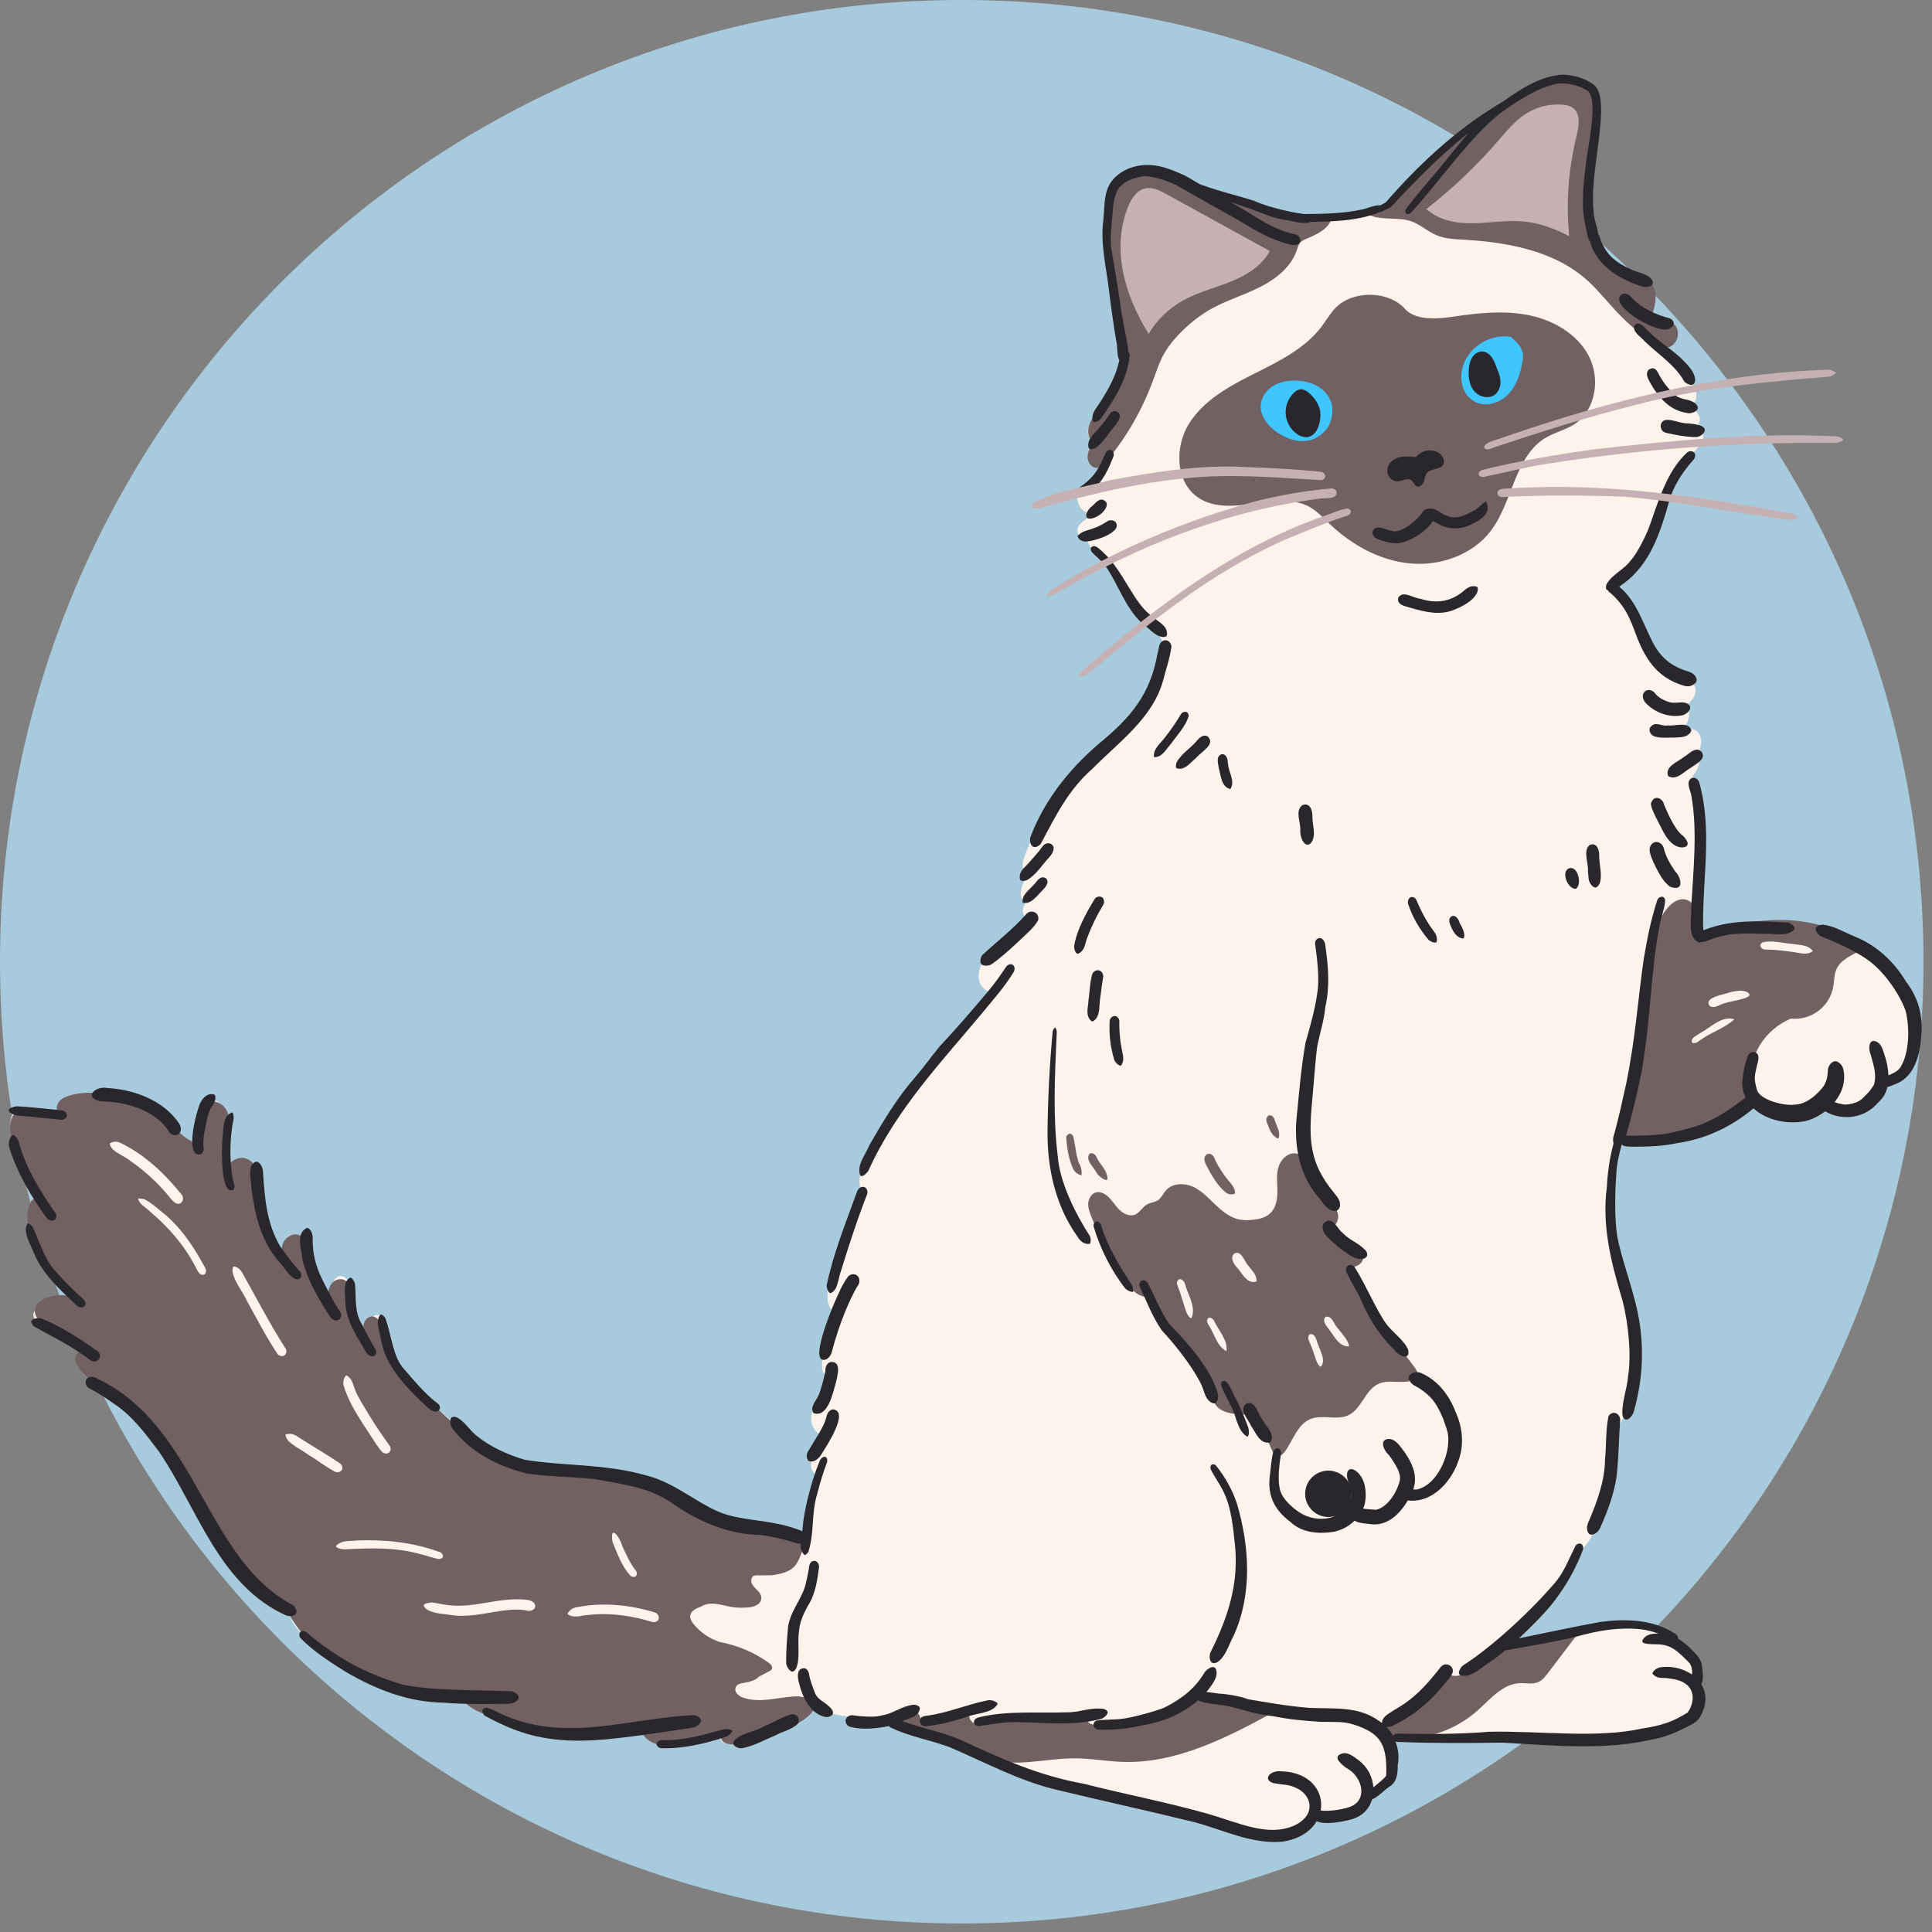 <svg xmlns="http://www.w3.org/2000/svg" xmlns:xlink="http://www.w3.org/1999/xlink" width="150" zoomAndPan="magnify" viewBox="0 0 112.5 112.5" height="150" preserveAspectRatio="xMidYMid meet" version="1.0"><rect x="0" y="0" width="112.5" height="112.5" fill="#808080" stroke="none"/><defs><clipPath id="8157bc8b59"><path d="M 0 0 L 112.004 0 L 112.004 112.004 L 0 112.004 Z M 0 0 " clip-rule="nonzero"/></clipPath><clipPath id="a830bca16c"><path d="M 56 0 C 25.074 0 0 25.074 0 56 C 0 86.93 25.074 112.004 56 112.004 C 86.93 112.004 112.004 86.93 112.004 56 C 112.004 25.074 86.93 0 56 0 Z M 56 0 " clip-rule="nonzero"/></clipPath><clipPath id="f80a086a9f"><path d="M 0 4.344 L 112 4.344 L 112 107 L 0 107 Z M 0 4.344 " clip-rule="nonzero"/></clipPath><clipPath id="c873268bc2"><path d="M 0 4.344 L 109 4.344 L 109 103 L 0 103 Z M 0 4.344 " clip-rule="nonzero"/></clipPath><clipPath id="185f0954e0"><path d="M 0 4.344 L 112 4.344 L 112 107.387 L 0 107.387 Z M 0 4.344 " clip-rule="nonzero"/></clipPath></defs><g clip-path="url(#8157bc8b59)"><g clip-path="url(#a830bca16c)"><path fill="#a7cbdd" d="M 0 0 L 112.004 0 L 112.004 112.004 L 0 112.004 Z M 0 0 " fill-opacity="1" fill-rule="nonzero"/></g></g><g clip-path="url(#f80a086a9f)"><path fill="#fef3eb" d="M 47.562 99.406 C 47.086 99.758 46.586 100.07 46.066 100.348 C 45.027 100.91 43.926 101.398 42.754 101.539 C 42.559 101.562 42.355 101.574 42.18 101.492 C 42 101.41 41.867 101.207 41.926 101.023 C 40.855 101.332 39.844 101.629 38.809 101.621 C 38.582 101.617 38.316 101.578 38.211 101.375 C 38.152 101.238 38.16 101.105 38.23 100.977 C 38.297 100.855 38.383 100.75 38.484 100.656 C 37.652 100.742 36.965 100.883 36.301 100.73 C 35.203 100.961 34.191 101.152 33.176 101.09 C 32.145 101.027 31.145 100.707 30.16 100.391 C 29.703 100.242 29.246 100.094 28.793 99.941 C 28.227 99.75 27.641 99.531 27.25 99.082 C 26.289 98.957 25.297 98.797 24.305 98.633 C 23.691 98.543 23.082 98.418 22.484 98.258 C 21.188 97.883 20.059 97.223 19.102 96.273 C 18.562 95.957 18.086 95.645 17.68 95.254 C 17.273 94.859 16.934 94.387 16.785 93.84 C 15.656 93.031 14.668 92.121 13.742 91.148 C 13.062 90.297 12.387 89.434 11.883 88.473 C 11.621 87.973 11.406 87.449 11.164 86.938 C 10.164 84.824 8.758 83.023 6.941 81.543 C 6.293 81.09 5.664 80.695 5.094 80.215 C 4.961 80.113 4.848 79.992 4.758 79.852 C 4.66 79.699 4.645 79.539 4.711 79.371 C 4.789 79.219 4.91 79.125 5.078 79.09 C 5.238 79.055 5.395 79.047 5.559 79.059 C 5.047 78.578 4.355 78.344 3.703 78.066 C 3.051 77.789 2.387 77.426 2.031 76.812 C 1.965 76.734 1.938 76.641 1.945 76.539 C 1.953 76.434 1.996 76.352 2.074 76.281 C 2.633 75.66 3.637 75.488 4.371 75.891 C 3.734 75.344 3.234 74.715 2.793 74.066 C 2.152 73.129 1.586 72.066 1.629 70.934 C 1.637 70.711 1.676 70.469 1.828 70.305 C 1.98 70.137 2.273 70.086 2.426 70.25 C 1.68 69.129 1.227 67.879 0.828 66.637 C 0.676 66.16 0.527 65.652 0.633 65.164 C 0.66 64.996 0.738 64.852 0.863 64.738 C 1.07 64.57 1.367 64.605 1.629 64.648 L 3.719 64.988 C 3.703 64.801 3.574 64.629 3.613 64.449 C 3.648 64.328 3.719 64.238 3.824 64.172 C 4.074 64 4.387 63.949 4.691 63.914 C 5.957 63.766 7.309 63.789 8.43 64.402 C 9.547 65.012 10.309 66.141 11.434 66.742 C 11.57 65.914 11.754 65.094 11.98 64.281 C 12.141 64.105 12.336 64.047 12.566 64.102 C 12.785 64.164 12.945 64.344 13.055 64.539 C 13.176 64.75 13.246 64.98 13.27 65.223 C 13.305 65.582 13.223 65.941 13.172 66.301 C 13.074 66.988 13.082 67.676 13.207 68.363 C 13.328 68.066 13.535 67.762 13.824 67.594 C 13.984 67.496 14.152 67.457 14.34 67.484 C 14.602 67.531 14.797 67.766 14.887 68.016 C 14.977 68.27 14.98 68.543 14.996 68.809 C 15.078 70.168 15.488 71.496 16.047 72.742 C 16.242 73.172 16.473 73.617 16.867 73.883 C 16.801 73.602 16.59 73.266 16.512 72.895 C 16.43 72.523 16.543 72.055 16.906 71.926 C 17.207 71.816 17.555 72.008 17.73 72.277 C 17.91 72.551 17.961 72.879 18.031 73.195 C 18.266 74.297 18.703 75.32 19.336 76.254 C 19.344 75.949 19.25 75.652 19.242 75.344 C 19.223 75.023 19.309 74.738 19.508 74.484 C 19.566 74.41 19.641 74.355 19.73 74.32 C 19.934 74.258 20.156 74.402 20.254 74.594 C 20.348 74.785 20.355 75.004 20.371 75.219 C 20.449 76.223 20.773 77.141 21.348 77.973 C 21.273 77.617 21.316 77.281 21.48 76.961 C 21.539 76.828 21.625 76.723 21.742 76.641 C 21.867 76.555 22 76.547 22.141 76.617 C 22.254 76.684 22.312 76.816 22.355 76.941 C 22.664 77.824 22.672 78.809 23.074 79.652 C 23.434 80.414 24.082 80.996 24.777 81.473 C 25.438 81.977 26.066 82.52 26.664 83.098 C 26.965 83.391 27.258 83.699 27.602 83.945 C 27.969 84.207 28.387 84.395 28.809 84.562 C 31.152 85.504 33.59 85.973 36.121 85.973 C 37.621 86.273 38.938 86.98 40.191 87.738 C 40.645 88.012 41.098 88.297 41.602 88.453 C 42.27 88.66 42.984 88.633 43.668 88.77 C 44.762 88.992 45.812 89.645 46.91 89.461 C 47.023 88.258 47.258 87.078 47.621 85.922 C 47.371 85.816 47.238 85.625 47.227 85.355 C 47.215 85.141 47.242 84.934 47.309 84.73 C 47.461 84.238 47.723 83.812 48.098 83.453 C 47.855 83.602 47.621 83.48 47.5 83.328 C 47.262 83.031 47.184 82.699 47.262 82.332 C 47.324 82.047 47.488 81.797 47.633 81.547 C 47.902 81.078 48.113 80.586 48.266 80.066 C 48.129 80.145 47.988 80.02 47.926 79.875 C 47.871 79.723 47.855 79.566 47.871 79.406 C 47.914 78.371 48.172 77.391 48.652 76.469 C 48.156 76.168 48.145 75.543 48.215 75.023 C 48.48 73.07 49.344 71.254 50.199 69.473 C 49.902 68.859 50.094 68.172 50.406 67.582 C 50.719 66.992 51.152 66.477 51.535 65.93 C 51.996 65.27 52.387 64.559 52.809 63.871 C 54.199 61.602 55.902 59.594 57.914 57.852 C 57.648 57.816 57.297 57.641 57.125 57.359 C 56.953 57.078 56.949 56.719 57.051 56.406 C 57.164 56.094 57.34 55.816 57.574 55.578 C 58.297 54.789 59.266 54.262 60.02 53.504 C 59.766 53.469 59.645 53.355 59.594 53.223 C 59.547 53.078 59.551 52.934 59.602 52.793 C 59.652 52.656 59.719 52.527 59.805 52.41 C 59.652 52.461 59.547 52.406 59.496 52.324 C 59.453 52.238 59.434 52.145 59.441 52.047 C 59.457 51.523 59.762 51.055 60.055 50.617 C 59.922 50.773 59.668 50.707 59.59 50.551 C 59.512 50.391 59.555 50.203 59.605 50.039 C 60.281 47.84 62.031 46.172 63.605 44.496 C 64.027 44.047 64.438 43.594 64.844 43.133 C 66.152 41.637 67.414 39.98 67.766 38.027 C 67.824 37.625 67.652 37.164 67.383 36.812 C 67.117 36.457 66.762 36.184 66.445 35.875 C 66.008 35.449 65.652 34.965 65.371 34.422 C 65.039 33.77 64.816 33.023 64.266 32.531 C 64.074 32.359 63.848 32.227 63.66 32.047 C 63.473 31.871 63.32 31.629 63.336 31.371 C 63.18 31.387 63.035 31.348 62.91 31.25 C 62.785 31.145 62.73 31.012 62.742 30.852 C 62.762 30.637 62.926 30.465 63.098 30.336 C 63.27 30.207 63.465 30.094 63.59 29.922 C 63.238 29.875 63.023 29.719 62.898 29.535 C 62.711 29.254 62.668 28.867 62.844 28.578 C 63.008 28.309 63.316 28.176 63.57 27.996 C 63.883 27.777 64.113 27.496 64.266 27.148 C 64.109 27.254 63.785 27.242 63.582 27.066 C 63.371 26.883 63.316 26.562 63.391 26.293 C 63.461 26.02 63.637 25.789 63.82 25.574 C 63.711 25.602 63.609 25.586 63.52 25.523 C 63.426 25.465 63.367 25.379 63.352 25.27 C 63.316 25.078 63.391 24.887 63.473 24.711 C 63.785 24.051 64.242 23.473 64.648 22.863 C 65.055 22.258 65.418 21.594 65.492 20.867 C 64.848 18.129 64.301 15.402 64.5 12.668 C 64.57 11.734 64.797 10.691 65.594 10.191 C 66.027 9.918 66.57 9.859 67.078 9.926 C 67.586 9.988 68.074 10.168 68.551 10.348 L 72.578 11.848 C 73.184 12.086 73.805 12.289 74.434 12.457 C 76.574 12.98 78.848 12.633 80.938 11.938 C 83.41 8.816 86.562 6.066 90.348 4.676 C 90.68 4.555 91.027 4.441 91.383 4.461 C 92.125 4.508 92.727 5.152 92.945 5.863 C 93.164 6.578 93.078 7.344 92.961 8.078 C 92.805 9.078 92.602 10.074 92.547 11.086 C 92.488 12.098 92.59 13.137 93.016 14.059 C 93.441 14.977 94.23 15.762 95.211 16.023 C 95.664 16.32 96.109 16.637 96.258 17.102 C 96.406 17.562 96.141 18.16 95.66 18.242 C 95.938 18.586 96.43 18.648 96.848 18.797 C 97.266 18.945 97.691 19.355 97.531 19.77 C 97.391 20.121 96.93 20.195 96.547 20.211 C 97.332 20.785 97.984 21.48 98.504 22.305 C 98.641 22.52 98.77 22.754 98.781 23.012 C 98.793 23.27 98.656 23.547 98.406 23.617 C 98.645 23.75 98.781 23.949 98.898 24.164 C 98.949 24.242 98.98 24.328 98.984 24.422 C 98.988 24.605 98.832 24.746 98.773 24.918 C 99.098 24.902 99.23 25.273 99.152 25.562 C 99.074 25.852 98.855 26.074 98.656 26.297 C 98.082 26.93 97.617 27.633 97.262 28.41 C 96.793 29.434 96.535 30.547 96.086 31.582 C 95.637 32.617 94.941 33.617 93.902 34.07 C 94.824 34.832 95.258 35.859 95.715 36.824 C 96.172 37.789 96.734 38.785 97.688 39.27 C 98.094 39.477 98.621 39.648 98.719 40.094 C 98.816 40.543 98.406 40.922 98.035 41.195 C 98.191 41.211 98.297 41.293 98.348 41.441 C 98.371 41.566 98.363 41.688 98.324 41.809 C 98.273 42.035 98.195 42.293 97.98 42.379 C 98.234 42.445 98.52 42.402 98.742 42.535 C 98.953 42.66 99.055 42.918 99.059 43.16 C 99.062 43.406 98.98 43.641 98.902 43.871 C 99.059 44.297 98.895 44.809 98.559 45.176 C 99.281 46.559 99.176 48.211 98.98 49.758 C 98.785 51.305 98.516 52.902 98.965 54.398 C 100.414 54.16 101.812 53.906 103.227 53.852 C 104.641 53.797 106.086 53.953 107.395 54.492 C 109.035 55.176 110.277 56.301 111.117 57.863 C 111.371 58.328 111.551 58.82 111.652 59.336 C 111.805 60.129 111.703 60.887 111.348 61.609 C 110.984 62.34 110.418 62.848 109.652 63.133 C 109.379 63.695 108.852 64.258 108.184 64.52 C 107.512 64.785 106.699 64.719 106.137 64.27 C 105.254 64.738 104.535 64.867 103.855 64.816 C 103.176 64.766 102.52 64.547 101.875 64.32 C 101.102 65.074 100.008 65.496 98.949 65.848 C 97.391 66.363 95.707 66.809 94.121 66.375 C 93.516 68.906 93.602 71.418 94.375 73.902 C 94.555 74.488 94.773 75.059 94.926 75.652 C 95.328 77.25 95.215 78.926 95.098 80.566 C 95.223 80.922 95.086 81.254 94.953 81.57 C 94.734 82.102 94.512 82.633 94.207 83.117 C 94.195 84.305 94.035 85.477 93.723 86.625 C 93.531 87.309 93.281 87.977 93.031 88.641 C 92.777 89.309 92.48 90.035 91.852 90.371 C 91.371 91.27 90.859 92.379 90.109 93.328 C 89.336 94.309 88.332 95.082 87.289 95.777 C 90.242 95.59 93.047 94.25 95.887 94.695 C 96.402 94.777 96.93 94.93 97.297 95.297 C 97.902 95.746 98.547 96.188 98.797 96.867 C 98.938 97.25 98.938 97.664 98.938 98.07 C 99.008 98.684 98.84 99.281 98.488 99.68 C 98.141 100.078 97.645 100.316 97.148 100.508 C 95.82 101.023 94.445 101.285 93.02 101.289 C 92.895 101.273 87.043 101.23 87.043 101.23 L 80.855 101.293 C 80.949 101.43 81.023 101.578 81.078 101.738 C 81.137 101.895 81.172 102.055 81.191 102.223 C 81.211 102.387 81.207 102.555 81.188 102.719 C 81.168 102.887 81.125 103.047 81.066 103.203 C 81.008 103.359 80.934 103.508 80.84 103.645 C 80.746 103.785 80.637 103.91 80.512 104.023 C 80.391 104.137 80.254 104.234 80.109 104.316 C 79.961 104.395 79.809 104.461 79.645 104.504 C 79.605 104.777 79.316 105.148 78.984 105.387 C 78.645 105.633 78.266 105.793 77.848 105.859 C 77.434 105.93 77.023 105.906 76.621 105.785 C 75.996 106.633 74.762 106.918 73.676 106.785 C 72.594 106.648 71.578 106.188 70.523 105.914 C 69.402 105.625 68.223 105.543 67.156 105.094 C 67.012 105.023 66.543 104.797 66.543 104.797 C 64.223 104.699 62 104.188 59.871 103.266 C 58.887 102.84 57.938 102.328 56.934 101.953 C 55.379 101.375 53.703 101.133 52.188 100.461 C 50.672 99.785 48.891 100.242 47.562 99.406 Z M 47.562 99.406 " fill-opacity="1" fill-rule="nonzero"/></g><g clip-path="url(#c873268bc2)"><path fill="#716162" d="M 64.625 16.027 C 64.52 15.387 64.414 14.746 64.398 14.098 C 64.379 13.23 64.512 12.391 64.801 11.574 C 64.965 11.113 65.188 10.652 65.57 10.344 C 66.34 9.727 67.465 9.914 68.402 10.227 C 70.379 10.887 72.219 11.961 74.258 12.406 C 75.332 12.641 76.438 12.695 77.535 12.746 C 77.332 13.355 76.664 13.656 76.07 13.906 C 75.941 13.949 75.828 14.016 75.73 14.109 C 75.613 14.23 75.57 14.402 75.516 14.562 C 75.18 15.562 74.273 16.266 73.324 16.738 C 72.379 17.211 71.348 17.512 70.434 18.039 C 69.879 18.367 69.371 18.754 68.91 19.207 C 68.422 19.672 67.98 20.195 67.676 20.797 C 67.465 21.219 67.32 21.672 67.156 22.113 C 66.516 23.863 65.602 25.453 64.406 26.887 C 64.273 27.047 64.117 27.215 63.91 27.242 C 63.594 27.281 63.332 26.941 63.328 26.621 C 63.328 26.297 63.504 26.008 63.676 25.738 C 63.352 25.551 63.309 25.125 63.418 24.773 C 63.527 24.422 63.758 24.125 63.984 23.832 C 64.684 22.93 65.16 22.164 65.383 21.043 C 65.664 19.609 64.902 17.73 64.625 16.027 Z M 96.172 19.887 C 96.516 20.117 96.902 20.375 97.27 20.18 C 97.457 20.074 97.586 19.918 97.656 19.715 C 97.727 19.512 97.723 19.309 97.641 19.109 C 97.41 18.59 96.754 18.449 96.191 18.375 C 96.406 17.727 96.582 16.91 96.074 16.449 C 95.922 16.309 95.723 16.23 95.527 16.145 C 94.617 15.742 93.742 15.188 93.172 14.375 C 92.418 13.309 92.27 11.926 92.387 10.625 C 92.5 9.328 92.848 8.062 92.996 6.766 C 93.047 6.352 93.07 5.918 92.91 5.531 C 92.684 4.98 92.109 4.629 91.52 4.539 C 90.93 4.453 90.332 4.594 89.773 4.801 C 89.012 5.086 88.309 5.496 87.613 5.918 C 85.52 7.191 83.461 8.625 82.027 10.609 C 81.762 10.977 81.516 11.367 81.168 11.656 C 80.668 12.074 80.012 12.242 79.527 12.402 C 80.281 12.91 81.332 12.586 82.191 12.891 C 82.711 13.074 83.125 13.477 83.633 13.691 C 84.133 13.906 84.688 13.926 85.227 13.957 C 87.855 14.105 90.633 14.629 92.547 16.434 C 93.621 17.445 94.293 18.625 96.172 19.887 Z M 70.664 98.77 C 70.508 98.73 70.348 98.719 70.188 98.734 C 69.988 98.762 69.816 98.867 69.645 98.969 C 67.855 99.992 65.934 100.484 63.875 100.441 C 63.68 100.438 63.453 100.41 63.348 100.246 C 63.246 100.086 63.453 99.805 63.602 99.93 C 61.582 99.758 59.582 99.895 57.605 100.344 C 57.324 100.41 57.027 100.477 56.762 100.371 C 56.496 100.262 56.324 99.891 56.52 99.68 C 55.758 99.973 54.98 100.211 54.188 100.395 C 54.043 100.43 53.879 100.457 53.762 100.371 C 53.598 100.25 53.625 99.992 53.504 99.828 C 53.336 99.602 52.977 99.66 52.734 99.805 C 52.488 99.949 52.262 100.16 51.98 100.176 C 52.809 101.102 54.273 100.965 55.434 101.402 C 56.086 101.648 56.648 102.078 57.293 102.336 C 58.961 102.992 60.832 102.375 62.629 102.387 C 63.539 102.391 64.441 102.562 65.352 102.594 C 68.551 102.707 71.543 101.133 74.352 99.598 C 73.137 99.258 71.906 98.98 70.664 98.77 Z M 87.082 96.086 C 86.387 96.48 85.891 97.184 85.16 97.5 C 84.824 97.648 84.32 97.629 84.223 97.277 C 83.09 98.598 81.758 99.672 80.23 100.508 C 80.805 101.191 81.824 101.293 82.707 101.16 C 83.973 100.965 85.082 100.445 86.039 99.602 C 86.785 98.941 87.488 98.059 88.48 98.012 C 88.855 97.992 89.25 98.098 89.586 97.941 C 89.816 97.836 89.977 97.629 90.129 97.43 L 91.961 95.023 C 90.566 95.941 88.547 95.25 87.082 96.086 Z M 47.473 99.434 C 47.07 100.137 46.242 100.488 45.477 100.785 C 44.648 101.102 43.805 101.43 42.918 101.555 C 42.719 101.578 42.508 101.594 42.316 101.527 C 42.102 101.461 41.98 101.312 41.957 101.086 C 40.938 101.43 39.797 101.809 38.656 101.66 C 38.09 101.586 37.477 101.301 37.344 100.75 C 36.035 100.973 34.715 101.07 33.387 101.047 C 31.703 100.863 30.066 100.484 28.473 99.906 C 27.855 99.695 27.207 99.418 26.863 98.859 C 25.395 98.621 23.98 98.441 22.621 98.059 C 21.258 97.68 19.926 97.09 18.852 96.176 C 17.852 95.645 17.285 94.75 16.758 93.906 C 16.176 93.801 15.719 93.344 15.309 92.875 C 13.738 91.117 12.574 89.035 11.336 87.031 C 10.094 85.027 8.734 83.035 6.879 81.57 C 5.977 80.883 5.047 80.383 4.508 79.539 C 4.414 79.402 4.344 79.246 4.367 79.082 C 4.391 78.887 4.57 78.738 4.727 78.625 C 3.996 78.043 3.109 77.676 2.43 77.051 C 2.223 76.863 2.027 76.625 2.027 76.34 C 2.039 76.105 2.137 75.918 2.324 75.773 C 2.5 75.645 2.699 75.555 2.914 75.504 C 3.277 75.395 3.645 75.383 4.016 75.465 C 3.168 74.645 2.586 73.738 2.125 72.781 C 1.715 71.938 1.387 70.938 1.758 70.07 C 1.789 69.969 1.848 69.891 1.938 69.832 C 2.027 69.785 2.16 69.801 2.199 69.891 C 1.922 69.324 1.641 68.75 1.363 68.18 C 1 67.535 0.754 66.852 0.633 66.125 C 0.574 65.773 0.551 65.395 0.699 65.078 C 0.754 64.922 0.859 64.809 1.012 64.742 C 1.141 64.699 1.27 64.691 1.402 64.707 C 2.035 64.75 2.676 64.789 3.309 64.832 C 3.273 64.543 3.316 64.309 3.438 64.152 C 3.562 63.988 3.75 63.898 3.941 63.832 C 4.59 63.594 5.293 63.609 5.984 63.66 C 7.117 63.742 8.297 63.93 9.176 64.641 C 9.973 65.281 10.504 66.328 11.492 66.574 C 11.457 65.836 11.59 65.156 11.762 64.488 C 11.867 64.34 12.004 64.242 12.176 64.188 C 12.348 64.133 12.52 64.133 12.688 64.191 C 12.984 64.309 13.199 64.586 13.297 64.895 C 13.387 65.199 13.379 65.527 13.344 65.848 C 13.262 66.605 13.059 67.375 13.172 68.137 C 13.289 67.621 13.93 67.27 14.402 67.484 C 14.691 67.613 14.887 67.883 14.996 68.18 C 15.082 68.48 15.129 68.789 15.133 69.105 C 15.168 69.832 15.199 70.57 15.383 71.281 C 15.555 71.992 15.891 72.68 16.441 73.164 C 16.359 72.879 16.379 72.605 16.504 72.336 C 16.637 72.066 16.934 71.855 17.234 71.879 C 17.531 71.902 17.785 72.133 17.918 72.402 C 18.047 72.664 18.09 72.969 18.137 73.262 C 18.301 74.219 18.598 75.168 19.125 75.988 C 19.082 75.738 19.074 75.488 19.105 75.234 C 19.148 74.996 19.254 74.754 19.453 74.605 C 19.648 74.465 19.938 74.434 20.133 74.582 C 20.328 74.727 20.379 74.996 20.395 75.234 C 20.41 75.66 20.363 76.094 20.445 76.512 C 20.547 77.035 20.816 77.457 21.25 77.773 C 21.176 77.551 21.125 77.297 21.191 77.062 C 21.258 76.832 21.48 76.617 21.727 76.66 C 22.004 76.699 22.137 77.02 22.227 77.289 C 23.137 79.949 25.289 81.988 27.461 83.781 C 28.258 84.438 29.086 85.082 30.055 85.41 C 31.098 85.754 32.215 85.715 33.305 85.73 C 35.367 85.77 37.484 86.066 39.273 87.105 C 40.012 87.539 40.691 88.094 41.488 88.43 C 43.156 89.145 45.109 88.809 46.816 89.414 C 46.816 90.117 46.707 90.371 46.594 90.633 C 46.52 90.836 46.414 91.02 46.281 91.191 C 45.969 91.543 45.461 91.648 44.992 91.723 C 44.688 91.738 44.402 91.73 44.113 91.73 C 44.043 91.727 43.973 91.734 43.902 91.754 C 43.746 91.828 43.711 92.051 43.777 92.203 C 43.844 92.359 43.977 92.477 44.098 92.598 C 44.223 92.719 44.328 92.867 44.336 93.039 C 44.324 93.227 44.238 93.367 44.074 93.457 C 43.922 93.543 43.762 93.59 43.59 93.598 C 43.238 93.633 42.887 93.625 42.539 93.562 C 42.25 93.508 41.965 93.426 41.668 93.391 C 41.375 93.359 41.055 93.391 40.809 93.562 C 40.48 93.668 40.215 93.832 40.191 94.094 C 40.184 94.277 40.281 94.43 40.387 94.57 C 40.793 95.059 41.293 95.402 41.891 95.609 C 42.93 95.801 43.879 96.199 44.738 96.805 C 44.871 96.895 45.008 97.043 44.945 97.191 C 44.902 97.254 44.844 97.301 44.77 97.328 C 44.582 97.426 44.387 97.535 44.188 97.633 C 43.957 97.879 43.613 97.934 43.277 98 C 43.121 98.023 42.957 98.066 42.875 98.188 C 42.785 98.344 42.797 98.488 42.918 98.621 C 43.027 98.742 43.16 98.824 43.32 98.867 C 44.238 99.172 45.23 98.852 46.199 98.785 C 46.43 98.77 46.66 98.77 46.871 98.859 C 47.125 98.973 47.301 99.203 47.473 99.434 Z M 7.633 67.629 C 8.441 68.191 9.156 68.848 9.785 69.602 C 9.98 69.84 10.316 70.34 10.613 69.965 C 10.676 69.836 10.672 69.711 10.598 69.586 C 9.602 68.344 8.406 67.203 6.953 66.523 C 6.754 66.449 6.566 66.469 6.387 66.582 C 6.41 66.707 6.465 66.816 6.551 66.91 C 6.863 67.203 7.297 67.352 7.633 67.629 Z M 11.965 73.859 C 11.352 72.715 10.637 71.602 9.637 70.742 C 9.242 70.438 8.871 70.062 8.422 69.84 C 8.297 69.801 8.168 69.781 8.035 69.793 C 8.074 69.914 8.137 70.023 8.223 70.117 C 9.539 71.176 10.637 72.305 11.398 73.801 C 11.5 73.992 11.656 74.359 11.926 74.195 C 12.008 74.09 12.02 73.98 11.965 73.859 Z M 35.668 89.789 C 35.949 90.469 36.211 91.23 36.727 91.77 C 36.82 91.828 36.984 91.859 37.047 91.754 C 37.102 91.652 37.094 91.555 37.031 91.461 C 36.719 91.098 36.418 90.438 36.219 89.984 C 36.078 89.469 35.496 88.734 35.668 89.789 Z M 20.012 80.688 C 20.395 81.949 21.234 83.027 21.93 84.133 C 22.117 84.348 22.301 84.812 22.668 84.574 C 22.758 84.465 22.773 84.344 22.711 84.215 C 22.332 83.691 21.891 83.055 21.496 82.406 C 21.223 81.949 20.84 81.352 20.684 80.949 C 20.574 80.68 20.527 80.359 20.289 80.164 C 20.238 80.137 20.164 80.047 20.133 80.113 C 20 80.285 19.961 80.477 20.012 80.688 Z M 16.586 78.902 C 16.699 78.773 16.707 78.641 16.613 78.5 C 15.691 77.062 14.914 75.539 14.074 74.055 C 13.961 73.879 13.801 73.773 13.59 73.738 C 13.547 73.832 13.527 73.93 13.535 74.031 C 13.648 74.66 14.125 75.188 14.387 75.766 C 14.969 76.809 15.512 77.879 16.176 78.863 C 16.285 78.969 16.473 79.016 16.586 78.902 Z M 19.559 85.723 C 19.699 85.746 19.879 85.703 19.93 85.543 C 19.949 85.426 19.918 85.324 19.836 85.238 C 18.992 84.664 18.098 84.156 17.242 83.602 C 17.047 83.484 16.84 83.465 16.621 83.535 C 16.641 83.672 16.695 83.789 16.785 83.895 C 17.113 84.223 17.555 84.418 17.926 84.691 C 18.477 85.016 18.984 85.434 19.559 85.723 Z M 24.402 90.477 C 24.785 90.566 25.164 90.707 25.551 90.789 C 25.648 90.781 25.781 90.738 25.797 90.625 C 25.773 90.477 25.691 90.387 25.543 90.355 C 24.016 89.805 22.414 89.641 20.805 89.699 C 20.43 89.75 20 89.676 19.68 89.922 C 19.32 90.125 19.953 90.238 20.133 90.215 C 21.594 90.141 23.016 90.094 24.402 90.477 Z M 31.164 93.523 C 31.156 93.254 30.859 93.172 30.629 93.152 C 28.949 92.98 27.52 93.727 25.879 93.434 C 25.625 93.398 25.379 93.336 25.121 93.309 C 24.852 93.344 24.465 93.398 24.828 93.695 C 25.238 93.98 25.797 93.957 26.281 94.047 C 27.766 94.266 29.34 93.547 30.621 93.77 C 30.828 93.852 31.156 93.785 31.164 93.523 Z M 38.363 94.211 C 38.355 94.062 38.285 93.957 38.148 93.898 C 36.68 93.441 35.062 93.285 33.543 93.598 C 33.316 93.645 33.148 93.773 33.043 93.98 C 33.121 94.047 33.215 94.09 33.312 94.113 C 33.75 94.168 33.863 94.055 34.199 94.047 C 35.496 93.883 36.875 94.094 37.977 94.449 C 38.133 94.488 38.371 94.398 38.363 94.211 Z M 81.812 17.988 C 80.918 16.984 79.059 16.902 77.992 17.723 C 77.566 18.055 77.305 18.547 76.984 18.98 C 76.02 20.277 74.504 21.023 73.055 21.75 C 71.609 22.473 70.113 23.285 69.246 24.652 C 68.383 26.016 68.441 28.098 69.789 28.988 C 70.988 29.781 72.57 29.344 74 29.199 C 74.762 29.121 75.57 29.145 76.242 29.512 C 76.699 29.766 77.059 30.156 77.438 30.52 C 78.719 31.738 80.355 32.648 82.121 32.809 C 83.883 32.969 85.766 32.301 86.828 30.887 C 88.102 29.184 88.191 26.562 90.023 25.48 C 90.551 25.172 91.164 25.031 91.676 24.703 C 92.926 23.891 93.203 22.039 92.512 20.723 C 91.82 19.406 90.383 18.605 88.918 18.332 C 87.453 18.059 85.945 18.242 84.469 18.461 C 83.363 18.621 82.332 18.57 81.812 17.988 Z M 82.508 80.23 C 82.461 80.281 82.402 80.32 82.336 80.344 C 81.695 80.629 80.906 80.293 80.27 80.582 C 79.488 80.934 79.293 82.039 78.52 82.406 C 77.848 82.727 77 82.348 76.312 82.629 C 75.547 82.938 75.301 83.871 74.809 84.535 C 74.703 84.672 74.547 84.82 74.375 84.789 C 74.219 84.754 74.137 84.59 74.07 84.445 C 73.75 83.75 73.43 83.051 73.109 82.355 C 71.691 82.43 71.066 82.211 70.789 81.809 C 70.508 81.406 70.453 80.906 70.305 80.441 C 69.68 78.543 67.539 77.438 66.973 75.512 C 66.273 75.629 65.715 74.957 65.324 74.316 C 64.625 73.215 64.031 72.059 63.551 70.848 C 63.449 70.594 63.352 70.332 63.367 70.062 C 63.387 69.801 63.543 69.52 63.797 69.441 C 64.066 69.359 64.363 69.512 64.559 69.719 C 64.797 69.945 64.961 70.242 65.199 70.461 C 65.438 70.691 65.789 70.848 66.094 70.727 C 66.383 70.602 66.527 70.273 66.801 70.129 C 66.996 70.02 67.227 70.012 67.414 69.898 C 67.629 69.758 67.727 69.496 67.898 69.309 C 68.27 68.898 68.926 68.875 69.434 69.086 C 69.934 69.309 70.328 69.719 70.723 70.102 C 71.125 70.488 71.559 70.863 72.094 70.996 C 72.379 71.059 72.664 71.07 72.953 71.027 C 73.324 70.996 73.719 70.898 73.98 70.633 C 74.316 70.309 74.383 69.809 74.383 69.34 C 74.375 68.875 74.309 68.398 74.449 67.949 C 74.582 67.508 75 67.098 75.457 67.164 C 75.844 67.223 76.113 67.582 76.254 67.949 C 76.402 68.316 76.461 68.711 76.664 69.047 C 76.844 69.359 77.141 69.594 77.395 69.855 C 77.648 70.109 77.887 70.422 77.922 70.789 C 77.945 71.152 77.676 71.551 77.312 71.543 C 77.703 72.027 78.184 72.398 78.75 72.656 C 79.004 72.781 79.309 72.91 79.363 73.18 C 79.43 73.531 79.012 73.801 78.652 73.785 C 79.406 75.973 81.008 77.773 82.387 79.641 C 82.508 79.812 82.641 80.047 82.508 80.23 Z M 69 74.762 C 68.957 74.605 68.77 74.398 68.605 74.523 C 68.52 74.633 68.508 74.75 68.574 74.875 L 68.574 74.883 C 68.793 75.414 68.918 75.98 69.121 76.512 C 69.18 76.586 69.344 76.879 69.402 76.699 C 69.633 76.047 69.164 75.383 69 74.762 Z M 70.691 76.898 C 70.633 76.797 70.492 76.691 70.371 76.742 C 70.23 76.855 70.305 77.062 70.395 77.191 C 70.73 77.684 70.855 78.387 71.414 78.68 C 71.512 78.02 70.945 77.477 70.691 76.898 Z M 73.168 74.613 C 73.184 74.188 72.855 73.949 72.684 73.688 C 72.445 73.449 72.273 72.73 71.84 73.016 C 71.535 73.41 72.094 73.82 72.289 74.137 C 72.488 74.418 72.789 74.777 73.168 74.613 Z M 76.797 78.395 C 76.664 78.164 76.641 77.625 76.27 77.691 C 76.051 77.887 76.289 78.184 76.352 78.402 C 76.508 78.691 76.664 79.551 76.918 79.582 C 77.199 79.207 76.918 78.781 76.797 78.395 Z M 78.562 78.387 C 78.488 77.992 78.109 77.633 77.93 77.379 C 77.684 77.176 77.594 76.594 77.199 76.676 C 76.992 76.848 77.164 77.117 77.289 77.281 C 77.625 77.668 77.863 78.305 78.414 78.395 C 78.461 78.402 78.512 78.398 78.562 78.387 Z M 108.543 55.238 C 107.895 55.598 107.156 55.859 106.91 56.496 C 106.801 56.785 106.809 57.094 106.762 57.391 C 106.664 57.984 106.383 58.473 105.906 58.848 C 105.426 59.211 104.883 59.367 104.281 59.312 C 102.773 59.945 101.762 61.523 102.016 62.996 C 102.059 63.211 102.117 63.422 102.105 63.645 C 102.066 64.34 101.359 64.781 100.727 65.066 C 99.465 65.629 98.156 66.039 96.797 66.305 C 96.008 66.461 95.195 66.559 94.41 66.387 C 95.23 63.414 95.836 60.461 95.977 57.48 C 96.051 55.875 96.051 54.125 97.078 52.895 C 97.332 52.594 97.699 52.312 98.094 52.371 C 98.586 52.438 98.875 53.012 98.848 53.508 C 98.832 53.805 98.801 54.195 99.078 54.289 C 99.188 54.305 99.289 54.293 99.391 54.254 C 100.934 53.828 102.527 53.5 104.125 53.582 C 105.727 53.656 107.352 54.164 108.543 55.238 Z M 100.992 59.355 C 100.27 59.117 99.637 59.82 99.039 60.133 C 98.848 60.281 98.445 60.402 98.52 60.703 C 98.676 60.812 98.855 60.68 98.98 60.582 C 99.629 60.105 100.418 59.879 100.992 59.355 Z M 101.695 57.75 C 101.195 57.57 100.629 57.84 100.129 57.953 C 99.875 58.043 99.301 58.191 99.539 58.559 C 99.832 58.797 100.172 58.445 100.5 58.398 C 100.77 58.281 102.402 58.117 101.695 57.75 Z M 105.562 55.383 C 105.301 55.008 104.793 55.039 104.391 54.965 C 103.816 54.926 103.199 54.73 102.633 54.875 C 102.559 54.926 102.484 55 102.508 55.098 C 102.562 55.223 102.66 55.289 102.797 55.293 C 103.453 55.293 104.117 55.391 104.645 55.473 C 104.957 55.531 105.301 55.59 105.562 55.383 Z M 71.484 68.688 C 71.277 68.445 70.832 67.766 70.734 67.477 C 70.684 67.289 70.473 67.109 70.281 67.215 C 70.051 67.355 70.133 67.648 70.238 67.848 C 70.547 68.438 70.906 69.078 71.438 69.484 C 71.586 69.559 71.781 69.586 71.918 69.484 C 71.922 69.152 71.68 68.922 71.484 68.688 Z M 62.832 67.734 C 62.645 67.281 62.617 66.602 62.48 66.141 C 62.434 66.07 62.355 65.996 62.262 66.02 C 62.168 66.055 62.109 66.125 62.086 66.227 C 62.129 66.859 62.23 67.543 62.516 68.117 C 62.625 68.285 62.777 68.391 62.977 68.434 C 63.004 68.184 62.957 67.953 62.832 67.734 Z M 63.859 67.398 C 63.805 67.242 63.594 67.062 63.434 67.195 C 63.191 67.559 63.68 67.949 63.84 68.266 C 63.926 68.477 64.438 68.836 64.484 68.664 C 64.508 68.164 64.055 67.824 63.859 67.398 Z M 74.246 65.281 C 74.215 65.113 74.066 64.875 73.867 64.961 C 73.746 65.055 73.711 65.176 73.758 65.32 C 73.855 65.578 73.938 65.859 74.117 66.078 C 74.199 66.156 74.469 66.43 74.477 66.199 C 74.539 65.836 74.34 65.598 74.246 65.281 Z M 74.246 65.281 " fill-opacity="1" fill-rule="nonzero"/></g><path fill="#40c6ff" d="M 74.395 25.195 C 73.82 24.816 73.332 24.184 73.422 23.504 C 73.484 23.055 73.797 22.66 74.195 22.438 C 74.59 22.215 75.062 22.145 75.516 22.164 C 76 22.188 76.488 22.312 76.883 22.594 C 77.277 22.875 77.566 23.324 77.582 23.809 C 77.594 24.234 77.496 24.695 77.219 25.02 C 76.277 26.105 75.082 25.645 74.395 25.195 Z M 87.965 19.617 C 86.812 19.422 85.57 20.168 85.203 21.273 C 85.066 21.676 85.051 22.082 85.168 22.492 C 85.289 22.91 85.543 23.219 85.934 23.418 C 86.57 23.719 87.371 23.449 87.848 22.938 C 88.328 22.422 88.543 21.715 88.656 21.023 C 88.719 20.645 88.754 20.254 87.965 19.617 Z M 87.965 19.617 " fill-opacity="1" fill-rule="nonzero"/><g clip-path="url(#185f0954e0)"><path fill="#29272b" d="M 63.676 24.582 C 63.617 24.48 63.598 24.375 63.613 24.258 C 63.648 23.93 63.914 23.688 64.066 23.41 C 64.582 22.605 64.984 21.871 65.18 20.977 C 65.066 20.766 65.062 20.434 65.043 20.105 C 64.863 19.121 64.637 17.449 64.551 16.723 C 64.418 15.578 64.066 14.164 64.246 12.816 C 64.324 12.102 64.258 11.332 64.637 10.691 C 65.109 9.926 66.109 9.555 66.984 9.609 C 67.684 9.641 68.352 9.938 68.988 10.215 C 69.289 10.387 69.586 10.562 69.883 10.734 C 69.949 10.754 70.012 10.777 70.074 10.797 C 71.031 11.148 72.023 11.379 72.996 11.68 C 73.875 12.094 75.449 12.414 75.906 12.457 C 75.918 12.457 75.926 12.465 75.938 12.465 C 77.125 12.453 78.23 12.43 79.25 12.211 C 79.629 12.152 79.996 11.93 80.383 11.953 C 80.48 11.898 80.582 11.844 80.684 11.793 C 82.652 9.527 84.898 7.449 87.504 5.922 C 88.559 5.172 89.703 4.422 91.02 4.344 C 91.68 4.371 92.406 4.578 92.906 5.023 C 93.234 5.445 93.219 6.004 93.234 6.512 C 93.176 8.48 92.617 10.523 92.793 12.301 C 92.793 12.711 93.016 13.188 93.059 13.625 C 93.16 13.762 93.199 13.98 93.266 14.129 C 93.629 14.922 94.145 15.309 94.969 15.688 C 95.102 15.785 95.867 15.93 96.113 16.195 C 96.508 16.613 95.938 16.797 95.59 16.672 C 94.285 16.258 92.965 15.453 92.582 14.066 C 92.543 14.008 92.508 13.941 92.484 13.871 C 92.344 13.277 92.195 12.676 92.176 12.062 C 92.121 10.535 92.488 8.715 92.637 7.594 C 92.727 6.809 92.84 5.836 92.531 5.359 C 92.117 5.016 91.281 4.785 90.656 4.879 C 89.547 5.105 88.395 5.84 87.312 6.629 C 85.559 8.039 83.957 10.391 82.254 12.285 C 82.172 12.402 82.031 12.508 81.887 12.453 C 81.816 12.398 81.824 12.285 81.852 12.203 C 82.41 11.434 83.059 10.715 83.668 9.98 C 84.262 9.281 84.848 8.5 85.5 7.75 C 84.004 8.934 82.645 10.285 81.289 11.738 C 81.227 11.828 81.152 11.902 81.07 11.969 C 81.047 11.992 81.027 12.012 81.008 12.035 C 80.902 12.113 80.785 12.176 80.66 12.223 C 80.602 12.254 80.543 12.281 80.488 12.312 C 80.426 12.344 80.363 12.359 80.293 12.359 C 80.203 12.414 80.105 12.457 80 12.48 C 78.816 12.875 77.555 12.898 76.312 12.922 C 76.258 12.945 76.199 12.965 76.141 12.977 C 75.66 13.02 75.359 12.887 74.828 12.797 C 74.121 12.711 73.48 12.402 72.816 12.16 C 72.43 12.027 72.039 11.895 71.652 11.762 C 71.992 11.961 72.332 12.156 72.672 12.355 C 73.621 12.961 74.34 13.387 75.316 13.625 C 75.512 13.648 75.715 13.77 75.723 13.984 C 75.711 14.27 75.367 14.316 75.148 14.238 C 74.133 14.012 73.227 13.504 72.355 12.961 C 71.059 12.227 69.754 11.504 68.461 10.762 C 68.062 10.57 66.973 10.156 66.465 10.285 C 65.938 10.395 65.566 10.516 65.234 10.852 C 64.941 11.113 64.82 11.902 64.816 12.066 C 64.758 12.82 64.641 13.582 64.691 14.34 C 64.82 15.168 65.047 16.406 65.184 17.375 C 65.297 18.281 65.488 19.176 65.656 20.074 C 65.668 20.203 65.688 20.348 65.699 20.492 C 65.742 20.539 65.77 20.59 65.781 20.652 C 65.684 22.031 64.867 23.277 64.102 24.391 C 63.984 24.496 63.836 24.59 63.676 24.582 Z M 63.789 26.09 C 64.246 25.781 64.52 25.254 64.883 24.84 C 65.074 24.602 65.43 24.137 65.008 23.949 C 64.82 23.914 64.684 23.98 64.598 24.152 C 64.441 24.383 64.27 24.605 64.086 24.812 C 63.832 25.191 63.301 25.5 63.375 26.012 C 63.398 26.23 63.652 26.156 63.789 26.09 Z M 62.734 28.863 C 63.07 28.922 63.359 28.711 63.609 28.52 C 64.242 28.043 64.555 27.277 64.844 26.566 C 64.883 26.422 64.816 26.203 64.645 26.195 C 64.469 26.199 64.371 26.359 64.32 26.508 C 63.914 27.48 63.566 27.906 62.832 28.402 C 62.746 28.492 62.594 28.812 62.734 28.863 Z M 64.238 29.109 C 63.957 29.027 63.785 29.312 63.598 29.469 C 63.414 29.594 63.156 29.941 63.293 30.152 C 63.723 30.43 64.934 29.418 64.238 29.109 Z M 62.738 31.215 C 62.805 31.391 62.938 31.496 63.125 31.527 C 63.551 31.594 65.453 31.004 64.945 30.387 C 64.871 30.324 64.785 30.293 64.688 30.293 C 64.59 30.293 64.504 30.324 64.43 30.387 C 63.988 30.672 63.707 30.762 63.203 30.914 C 63.023 30.977 62.867 31.074 62.738 31.215 Z M 64.34 32.918 C 65.062 33.898 65.496 35.348 66.461 36.254 C 66.863 36.527 67.188 37.008 67.684 37.09 C 67.828 37.105 67.969 37.078 67.957 36.898 C 67.961 36.426 67.453 36.219 67.152 35.934 C 66.004 35.18 65.48 33.305 64.211 32.137 C 64.027 31.992 63.773 31.656 63.535 31.875 C 63.5 31.969 63.512 32.059 63.57 32.141 C 63.816 32.406 64.121 32.621 64.34 32.918 Z M 94.941 17.258 C 94.812 17.09 94.535 17.035 94.375 17.191 C 93.738 17.855 96.684 19.59 97.262 19.109 C 97.547 18.945 97.52 18.703 97.246 18.543 C 96.473 18.332 95.629 18.008 94.941 17.258 Z M 95.18 18.945 C 95.027 19.336 95.539 19.586 95.75 19.855 C 96.598 20.672 97.543 21.258 98.074 22.211 C 98.297 22.445 98.723 22.543 98.707 22.094 C 98.664 21.586 98.207 21.195 97.871 20.844 C 97.152 20.199 96.629 19.926 95.938 19.242 C 95.738 19.066 95.445 18.637 95.18 18.945 Z M 96.723 22.023 C 96.551 21.77 96.438 21.242 96.004 21.527 C 95.777 21.762 95.977 22.074 96.102 22.309 C 96.566 23.133 97.223 23.895 98.211 24.043 C 98.523 24.133 99.113 23.871 98.746 23.523 C 98.492 23.262 98.098 23.293 97.781 23.145 C 97.551 23.105 97.004 22.492 96.723 22.023 Z M 96.699 24.805 C 96.711 25.027 96.824 25.164 97.043 25.211 C 97.602 25.336 98.172 25.445 98.746 25.449 C 99.094 25.449 99.535 25.012 99.066 24.801 C 98.453 24.59 98.27 24.727 97.703 24.559 C 97.352 24.477 96.754 24.262 96.699 24.805 Z M 97.203 29.156 C 97.449 28.281 97.984 27.492 98.566 26.82 C 98.711 26.695 98.785 26.426 98.602 26.309 C 98.488 26.254 98.375 26.258 98.27 26.324 C 97.023 27.434 96.512 29.375 96.02 30.723 C 95.84 31.191 95.32 32.254 94.969 32.617 C 94.582 33.176 93.855 33.441 93.543 34.035 C 93.5 34.18 93.48 34.328 93.621 34.371 C 93.668 34.445 93.727 34.504 93.801 34.547 C 93.996 34.723 94.176 34.914 94.34 35.117 C 95.211 36.211 95.18 37.324 96.098 38.582 C 96.602 39.262 97.266 39.711 98.086 39.938 C 98.324 40.004 98.531 39.949 98.711 39.781 C 98.855 39.641 98.793 39.438 98.664 39.309 C 98.512 39.137 98.285 39.094 98.074 39.027 C 97.324 38.758 96.688 38.293 96.23 37.387 C 95.656 36.27 95.297 34.996 94.293 34.168 C 94.344 34.129 94.391 34.086 94.441 34.047 C 96.082 32.926 96.691 30.977 97.203 29.156 Z M 86.605 29.383 C 86.539 29.191 86.559 29.137 86.43 29.262 C 86.391 29.27 86.004 29.629 85.93 29.676 C 85.746 29.781 85.559 29.879 85.363 29.965 C 84.879 30.168 84.586 30.18 84.199 30.008 C 84.012 29.984 83.574 29.562 83.277 29.617 C 83.105 29.605 82.961 29.664 82.848 29.789 C 82.609 30.238 81.562 31.094 81.07 30.914 C 80.703 30.887 80.141 30.457 79.93 30.941 C 79.875 31.121 80.027 31.34 80.227 31.391 C 80.645 31.547 81.09 31.691 81.539 31.613 C 82.086 31.512 82.578 31.188 83.008 30.844 C 83.156 30.691 83.332 30.531 83.438 30.34 C 83.543 30.395 83.648 30.445 83.734 30.496 C 84.039 30.672 84.367 30.762 84.719 30.766 C 85.07 30.77 85.402 30.688 85.711 30.52 C 86.145 30.309 86.762 29.957 86.605 29.383 Z M 86.023 34.484 C 86.047 34.391 86.078 34.266 86.023 34.18 C 85.777 34.059 85.484 34.184 85.297 34.352 C 84.586 34.992 83.711 35.199 82.703 34.863 C 82.301 34.84 81.66 34.332 81.41 34.828 C 81.34 35.246 81.855 35.301 82.148 35.395 C 82.953 35.629 83.824 35.848 84.637 35.523 C 85.156 35.312 85.773 35.016 86.023 34.484 Z M 95.879 40.984 C 96.422 41.52 97.207 41.797 97.961 41.652 C 98.199 41.609 98.574 41.277 98.352 41.043 C 98.086 40.805 97.723 40.945 97.406 40.918 C 97.184 40.922 96.641 40.691 96.422 40.434 L 96.41 40.422 C 96.285 40.203 95.969 40.078 95.77 40.277 C 95.555 40.488 95.688 40.809 95.879 40.984 Z M 97.414 42.953 C 97.797 42.93 98.352 42.969 98.492 42.52 C 98.312 41.98 97.543 42.301 97.117 42.238 C 96.715 42.324 96.348 41.918 96.055 42.418 C 95.996 43.094 96.973 42.93 97.414 42.953 Z M 99.062 43.754 C 98.719 43.453 98.359 43.902 98.066 44.07 C 97.719 44.363 96.926 44.621 97.133 45.188 C 97.621 45.484 98.07 44.914 98.473 44.695 C 98.762 44.477 99.406 44.188 99.062 43.754 Z M 98.023 49.344 C 98.617 49.238 97.973 48.621 97.941 48.625 C 97.484 48.254 97.059 47.23 96.898 46.855 C 96.855 46.574 96.516 46.332 96.273 46.543 C 96.223 46.602 96.102 46.758 96.137 46.848 C 96.172 47.109 96.312 47.344 96.414 47.582 C 96.777 48.219 97.145 49.391 98.023 49.344 Z M 96.906 49.492 C 96.883 49.191 96.562 48.91 96.27 49.078 C 95.848 49.355 96.16 49.906 96.301 50.262 C 96.551 50.75 96.797 51.309 97.25 51.637 C 98.172 51.965 97.828 50.98 97.559 50.762 C 97.203 50.246 97.016 49.875 96.906 49.492 Z M 110.973 57.137 C 110.277 55.977 109.242 55.023 107.973 54.523 C 107.371 54.277 106.777 53.898 106.125 53.844 C 105.973 53.859 105.75 53.91 105.723 54.082 C 105.758 54.438 106.121 54.582 106.422 54.676 C 106.98 54.91 107.938 55.328 108.676 55.836 C 109.598 56.445 110.562 57.758 110.961 58.852 C 111.223 59.871 111.172 61.391 110.641 62.18 C 110.469 62.41 110.184 62.52 109.969 62.613 C 109.969 62.613 109.965 62.613 109.965 62.613 C 109.941 62.18 109.855 61.762 109.711 61.352 C 109.617 61.07 109.523 60.734 109.207 60.633 C 108.77 60.5 108.809 61.164 108.934 61.418 C 109.16 62.223 109.27 62.66 109.121 63.164 C 109.043 63.289 108.961 63.41 108.871 63.523 C 108.934 63.484 108.512 63.898 108.418 64 C 108.391 64.016 108.367 64.035 108.34 64.051 C 108.027 64.293 107.461 64.336 107.367 64.312 C 107.184 64.285 107.004 64.242 106.828 64.176 C 107.258 63.645 107.492 62.977 107.34 62.277 C 107.301 62.094 107.199 61.949 107.039 61.848 C 106.762 61.672 106.508 61.973 106.445 62.227 C 106.398 62.805 106.41 62.77 106.242 63.164 C 106.133 63.352 105.398 64.281 104.562 64.316 C 103.918 64.43 102.406 64.047 102.293 63.41 C 102.117 62.742 102.164 62.703 102.328 61.953 C 102.418 61.707 102.473 61.281 102.109 61.258 C 101.918 61.27 101.797 61.367 101.75 61.551 C 101.633 61.949 101.504 62.352 101.477 62.77 C 101.418 63.168 101.473 63.551 101.645 63.914 C 100.918 64.445 100.191 64.992 99.355 65.348 C 98.93 65.594 97.281 65.984 96.844 66.043 C 96.125 66.117 95.406 66.145 94.684 66.125 C 94.695 66.09 94.703 66.051 94.715 66.016 C 95.066 64.801 95.359 63.566 95.605 62.328 C 96.133 59.25 96.121 56.504 96.641 53.879 C 96.719 53.379 96.953 52.887 96.961 52.387 C 96.934 52.305 96.871 52.215 96.773 52.215 C 96.656 52.223 96.566 52.281 96.512 52.387 C 96.141 53.508 95.91 54.672 95.715 55.836 C 95.387 58.082 95.25 60.328 94.703 63.055 C 94.465 64.117 94.242 65.18 93.941 66.227 C 93.922 66.344 93.926 66.461 93.957 66.578 C 93.738 67.402 93.609 68.242 93.57 69.094 C 93.258 71.406 93.832 73.578 94.492 75.777 C 94.836 77.156 94.992 78.898 94.809 80.102 C 94.754 80.84 94.402 81.738 94.48 82.43 C 94.629 82.934 95.047 82.512 95.133 82.203 C 95.773 79.953 95.773 77.707 95.125 75.457 C 94.828 74.336 94.34 72.949 94.164 71.949 C 94.02 70.977 94.027 69.531 94.117 68.402 C 94.129 67.812 94.277 67.246 94.422 66.676 C 94.426 66.676 94.426 66.676 94.426 66.672 C 94.43 66.668 94.434 66.66 94.438 66.656 C 94.617 66.793 94.938 66.766 95.156 66.773 C 96.004 66.77 96.855 66.742 97.684 66.559 C 99.324 66.328 100.844 65.602 102.105 64.539 C 102.895 65.273 104.246 65.527 105.289 65.238 C 105.648 65.121 105.977 64.945 106.273 64.715 C 106.293 64.723 106.309 64.73 106.324 64.738 C 107.32 65.293 108.609 65.098 109.348 64.215 C 109.637 63.965 109.824 63.656 109.906 63.289 C 110.109 63.258 110.328 63.133 110.5 63.074 C 111.535 62.605 111.812 61.316 111.879 60.285 C 111.988 59.117 111.688 58.07 110.973 57.137 Z M 98.945 45.559 C 98.891 45.371 98.664 45.215 98.477 45.32 C 98.137 45.574 98.457 46.031 98.492 46.363 C 98.848 48.332 98.605 50.684 98.48 52.82 C 98.52 53.449 98.223 54.562 98.918 54.883 C 98.953 54.895 98.98 54.887 99.008 54.867 C 99.164 54.863 99.312 54.832 99.453 54.77 C 100.566 54.309 101.438 54.332 102.715 54.379 C 103.266 54.336 103.949 54.562 104.41 54.191 C 104.641 53.996 104.316 53.793 104.129 53.727 C 102.48 53.617 100.754 53.531 99.199 54.168 C 99.176 54.043 99.164 53.914 99.168 53.785 C 99.156 51.055 99.707 48.23 98.945 45.559 Z M 76.707 60.895 C 76.859 60.145 77.102 59.414 77.172 58.648 C 77.441 57.477 77.352 56.285 77.18 55.105 C 77.172 54.867 77.016 54.523 76.73 54.652 C 76.605 54.734 76.559 54.848 76.582 54.996 C 76.672 55.664 76.848 56.898 76.715 57.758 C 76.578 58.773 76.293 59.75 76.016 60.73 C 75.781 62.121 75.688 63.121 75.531 64.805 C 75.312 66.531 75.598 68.34 76.754 69.699 C 77.035 70 77.238 70.488 77.707 70.508 C 77.902 70.52 78.031 70.363 78.031 70.176 C 78.051 69.879 77.84 69.668 77.676 69.449 C 76.254 67.738 76.195 66.375 76.402 64.164 C 76.504 63.07 76.598 61.676 76.707 60.895 Z M 78.18 71.785 C 77.84 71.566 77.605 70.699 77.059 71.258 C 76.836 71.812 77.559 72.25 77.906 72.59 C 78.312 72.871 78.715 73.277 79.227 73.32 C 79.547 73.316 79.727 73.117 79.531 72.82 C 79.016 72.301 78.566 72.219 78.18 71.785 Z M 80.664 77.004 C 80.16 76.301 79.582 74.93 78.914 73.836 C 78.828 73.688 78.605 73.582 78.465 73.715 C 78.383 73.809 78.355 73.918 78.387 74.039 C 78.613 74.539 78.902 75.012 79.164 75.492 C 79.566 76.5 80.23 77.684 81.184 78.59 C 81.395 78.926 82.141 79.293 81.996 78.59 C 81.715 77.961 81.047 77.578 80.664 77.004 Z M 61.438 59.828 C 61.352 59.898 61.301 59.992 61.293 60.105 C 61.113 62.055 61.016 64.008 60.996 65.965 C 60.992 68.09 61.477 70.219 62.719 71.977 C 62.844 72.18 63.012 72.383 63.262 72.426 C 63.332 72.445 63.402 72.441 63.469 72.418 C 63.535 72.293 63.512 72.141 63.48 72.008 C 62.555 70.566 61.707 68.805 61.594 67.332 C 61.309 65.047 61.418 62.73 61.52 60.434 C 61.52 60.227 61.59 59.996 61.438 59.824 Z M 65.977 75.234 C 65.988 75.102 65.973 74.977 65.926 74.852 C 65.18 73.715 64.488 72.574 64.102 71.297 C 64.047 71.195 63.918 71.082 63.797 71.141 C 63.707 71.207 63.668 71.293 63.676 71.402 C 64.066 72.719 64.676 73.922 65.508 75.012 C 65.637 75.141 65.793 75.215 65.977 75.234 Z M 66.477 74.57 C 66.359 74.66 66.32 74.773 66.363 74.914 C 66.773 75.781 67.109 76.699 67.664 77.484 C 68.523 78.391 69.531 79.73 69.949 80.621 C 70.105 80.938 70.148 81.336 70.414 81.586 C 70.527 81.68 70.738 81.805 70.836 81.637 C 71.055 81.309 70.844 80.938 70.727 80.613 C 70.18 79.32 68.906 77.926 68.094 77.109 C 67.566 76.359 67.246 75.48 66.816 74.68 C 66.742 74.578 66.594 74.508 66.477 74.57 Z M 72.688 83.129 C 72.484 82.562 72.246 82.008 71.977 81.469 C 71.77 81.141 71.672 80.707 71.383 80.445 C 71.324 80.406 71.258 80.398 71.191 80.426 C 71.129 80.48 71.098 80.551 71.102 80.633 C 71.207 81.035 71.465 81.391 71.621 81.773 C 72 82.309 71.973 83.262 72.633 83.664 C 72.762 83.582 72.723 83.281 72.691 83.129 Z M 73.906 84 C 74.051 83.965 74.066 83.785 74.059 83.66 C 74.016 83.266 73.672 82.992 73.5 82.645 C 73.242 82.328 73.105 81.516 72.566 81.738 C 72.105 82.098 72.691 82.645 72.848 83.027 C 73.117 83.402 73.34 84.078 73.906 84 Z M 75.137 88.617 C 75.801 89.258 76.777 89.332 77.648 89.199 C 78.121 89.105 78.531 88.887 78.875 88.547 C 79.113 88.703 79.504 88.707 79.766 88.746 C 80.75 88.898 81.5 88.184 81.973 87.371 C 83.457 87.543 84.598 86.191 84.984 84.883 C 85.254 83.996 85.141 83.066 84.762 82.227 C 84.398 81.25 83.707 80.348 82.723 79.941 C 82.395 79.797 81.82 80.047 82.113 80.445 C 82.238 80.656 82.477 80.727 82.668 80.855 C 82.809 80.945 82.941 81.047 83.07 81.156 C 83.578 81.566 83.859 82.188 84.043 82.637 C 84.273 83.293 84.371 83.484 84.324 84.074 C 84.27 84.973 83.637 86.426 82.574 86.715 C 82.531 86.742 82.426 86.738 82.293 86.73 C 82.297 86.727 82.297 86.723 82.297 86.719 C 82.602 85.867 82.148 85.016 81.633 84.348 C 81.422 84.066 81.145 83.715 80.746 83.805 C 80.316 83.926 80.629 84.52 80.859 84.707 C 81.012 84.887 81.445 85.551 81.496 85.844 C 81.504 85.879 81.508 85.902 81.512 85.918 C 81.512 85.926 81.512 85.926 81.512 85.938 C 81.523 86.012 81.527 86.086 81.523 86.16 C 81.328 87.004 80.727 87.789 80.137 87.91 C 80.191 87.922 79.383 87.867 79.422 87.848 C 79.406 87.844 79.391 87.844 79.375 87.84 C 79.41 87.766 79.438 87.691 79.461 87.613 C 79.621 86.926 79.508 85.934 78.824 85.574 C 78.32 85.402 78.391 86.117 78.566 86.387 C 78.496 86.227 78.562 86.375 78.598 86.457 C 78.551 86.352 78.492 86.25 78.422 86.156 C 78.352 86.066 78.27 85.984 78.176 85.914 C 78.082 85.844 77.984 85.785 77.875 85.738 C 77.77 85.695 77.656 85.664 77.539 85.645 C 77.426 85.629 77.309 85.629 77.191 85.641 C 77.078 85.656 76.965 85.684 76.855 85.727 C 76.746 85.77 76.645 85.824 76.551 85.895 C 76.457 85.961 76.371 86.043 76.301 86.133 C 76.227 86.223 76.164 86.32 76.117 86.426 C 76.07 86.535 76.035 86.645 76.016 86.758 C 75.996 86.875 75.992 86.988 76.004 87.105 C 76.012 87.223 76.039 87.336 76.078 87.445 C 76.117 87.555 76.172 87.656 76.238 87.75 C 76.305 87.848 76.383 87.934 76.469 88.008 C 76.559 88.086 76.656 88.148 76.762 88.199 C 76.867 88.25 76.977 88.285 77.09 88.309 C 77.207 88.332 77.32 88.34 77.438 88.332 C 77.555 88.324 77.668 88.301 77.777 88.266 C 77.891 88.227 77.996 88.176 78.094 88.113 C 78.191 88.047 78.277 87.973 78.355 87.887 C 78.434 87.801 78.5 87.707 78.555 87.602 C 78.605 87.5 78.648 87.391 78.672 87.277 C 78.699 87.16 78.707 87.047 78.703 86.93 C 78.699 86.812 78.68 86.699 78.645 86.59 C 78.754 86.996 78.727 87.289 78.523 87.625 C 77.973 88.551 76.5 88.727 75.5 87.949 C 75.164 87.703 74.543 87.168 74.5 86.555 C 74.391 86.051 74.523 85.059 74.594 84.629 C 74.598 84.504 74.535 84.336 74.395 84.328 C 74.285 84.344 74.207 84.398 74.156 84.496 C 74.02 84.961 74.008 85.461 73.941 85.938 C 73.785 87.125 74.258 87.965 75.137 88.617 Z M 60.602 49.141 C 61.516 47.414 62.227 45.988 63.609 44.766 C 65.145 43.211 67.121 41.824 67.73 39.617 C 67.895 38.969 68.125 38.324 68.211 37.66 C 68.207 37.473 68.062 37.281 67.867 37.281 C 67.441 37.312 67.5 37.805 67.391 38.105 C 66.977 40.422 65.863 41.77 63.98 43.312 C 62.25 44.797 60.801 46.613 59.996 48.758 C 59.91 49.219 60.199 49.547 60.602 49.141 Z M 59.773 51.262 C 60.32 50.969 60.668 50.379 61.086 49.93 C 61.301 49.715 61.535 49.262 61.133 49.113 C 60.891 49.047 60.715 49.246 60.598 49.434 C 60.469 49.613 60.113 50.012 59.859 50.297 C 59.688 50.496 59.449 50.664 59.391 50.934 C 59.375 51.039 59.359 51.164 59.422 51.258 C 59.527 51.32 59.664 51.297 59.773 51.262 Z M 60.871 51.121 C 60.516 50.961 60.34 51.414 60.117 51.605 C 59.875 51.875 59.492 52.133 59.551 52.547 C 59.551 52.574 59.586 52.57 59.609 52.574 C 60.09 52.637 60.379 52.152 60.688 51.859 C 60.871 51.672 61.168 51.344 60.871 51.121 Z M 57.285 56.219 C 57.441 56.25 57.59 56.227 57.73 56.156 C 58.281 55.77 58.781 55.312 59.273 54.855 C 59.676 54.453 60.176 54.082 60.453 53.582 C 60.488 53.402 60.441 53.238 60.285 53.141 C 60.094 53.043 59.918 53.07 59.766 53.219 C 58.996 54.105 58.055 54.82 57.199 55.613 C 57.074 55.793 56.996 56.164 57.285 56.219 Z M 50.559 68.184 C 52.172 64.605 54.879 61.77 57.141 59.051 C 57.797 58.25 58.5 57.477 59.035 56.582 C 59.109 56.445 59.098 56.215 58.926 56.16 C 58.801 56.133 58.699 56.168 58.613 56.262 C 58.176 56.898 57.953 57.234 57.488 57.781 C 56.582 58.852 55.676 59.914 54.711 60.938 C 54.133 61.645 53.824 62.105 53.309 62.703 C 52.242 63.914 51.41 65.309 50.613 66.707 C 50.402 67.234 49.914 67.781 50.066 68.371 C 50.133 68.664 50.477 68.312 50.559 68.184 Z M 48.336 75.301 C 48.48 75.273 48.582 75.148 48.66 75.031 C 48.82 74.715 48.848 74.344 48.969 74.008 C 49.434 72.512 49.914 71.012 50.488 69.555 C 50.562 69.379 50.465 69.109 50.25 69.109 C 50.027 69.109 49.922 69.316 49.863 69.504 C 49.223 71.262 48.516 73.031 48.133 74.859 C 48.145 75.023 48.195 75.203 48.336 75.301 Z M 49.789 74.211 C 49.629 74.176 49.496 74.215 49.383 74.332 C 49.031 74.809 48.785 75.418 48.535 75.984 C 48.367 76.395 47.031 79.605 48.148 79.141 C 48.285 79.043 48.379 78.918 48.426 78.758 C 48.641 77.934 48.906 77.129 49.227 76.34 C 49.316 76.125 49.676 75.277 49.984 74.809 C 50.109 74.602 50.039 74.277 49.789 74.211 Z M 48.684 80.469 C 48.773 80.086 49.012 79.246 48.363 79.309 C 48.168 79.363 48.066 79.562 48.066 79.754 C 48.066 79.969 47.754 81.109 47.645 81.289 C 47.5 81.594 47.141 81.938 47.371 82.285 C 48.219 82.586 48.516 81.051 48.684 80.469 Z M 48.531 82.07 C 48.23 82.074 48.145 82.383 48.086 82.625 C 47.965 83.105 47.391 83.926 47.008 84.59 C 47 84.734 46.914 84.785 47.055 85.047 C 47.355 85.227 47.688 84.938 47.832 84.68 C 48.102 84.246 49.465 82.211 48.531 82.07 Z M 30.656 85.797 C 32.043 86.02 33.859 85.988 34.906 86.176 C 36.602 86.477 38.027 86.699 39.277 87.629 C 40.812 88.656 42.445 89.352 44.316 89.383 C 45.016 89.484 45.699 89.641 46.367 89.859 C 46.449 89.891 46.531 89.898 46.613 89.879 C 46.594 90.109 46.656 90.316 46.797 90.5 C 46.816 90.52 46.84 90.539 46.863 90.555 C 46.953 90.512 47.023 90.445 47.074 90.363 C 47.434 89.203 47.227 88.168 47.59 86.973 C 47.746 86.348 47.938 85.734 48.164 85.129 C 48.184 85.023 48.168 84.875 48.055 84.832 C 47.875 84.805 47.762 84.973 47.707 85.125 C 47.246 86.242 46.805 87.988 46.746 88.898 C 46.742 88.988 46.73 89.078 46.711 89.168 C 46.621 89.117 46.523 89.074 46.422 89.047 C 44.977 88.535 43.855 88.59 42.547 88.262 C 40.949 87.891 39.5 86.371 37.617 85.91 C 35.207 85.223 32.816 85.375 30.57 85.004 C 29.57 84.723 28.512 84.215 27.82 83.656 C 27.367 83.336 27.09 82.777 26.59 82.531 C 26.465 82.484 26.27 82.473 26.238 82.645 C 26.125 83.055 26.488 83.355 26.73 83.637 C 27.754 84.754 29.203 85.43 30.656 85.797 Z M 47.051 93.492 C 47.484 92.82 47.594 92.008 47.695 91.23 C 47.695 91.074 47.59 90.891 47.418 90.887 C 47.168 90.898 47.113 91.148 47.098 91.359 C 47.047 91.609 47.008 91.863 46.941 92.113 C 46.777 93.078 45.898 93.871 45.867 94.988 C 45.816 95.57 45.777 96.16 45.777 96.746 C 45.773 96.977 45.863 97.164 46.047 97.305 C 46.168 97.402 46.285 97.262 46.352 97.168 C 46.617 96.578 46.418 95.695 46.523 95.027 C 46.551 94.555 46.711 94.105 47.051 93.492 Z M 47.422 98.492 C 47.383 98.391 47.145 97.785 47.109 97.473 C 47.148 97.574 47.059 97.113 46.789 97.141 C 46.363 97.172 46.438 97.707 46.531 98.012 C 46.727 98.836 47.18 99.809 48.094 99.988 C 48.355 99.992 48.629 99.836 48.449 99.555 C 48.051 99.043 47.609 99.055 47.422 98.492 Z M 58.062 99.277 C 58.098 99.211 58.098 99.18 58.027 99.133 C 57.855 99.012 57.668 98.973 57.461 99.02 C 56.293 99.258 55.184 99.742 54 99.902 C 53.906 99.906 53.82 99.926 53.734 99.961 C 53.594 100.027 53.539 100.137 53.566 100.289 C 53.625 100.445 53.734 100.523 53.902 100.523 C 54.691 100.449 55.461 100.23 56.219 100.004 C 56.793 99.742 57.676 99.805 58.062 99.277 Z M 57.004 100.512 C 57.871 100.387 58.375 100.273 59.223 100.277 C 60.828 100.305 62.445 100.504 64.027 100.117 C 64.184 100.086 64.312 100.008 64.414 99.887 C 64.594 99.691 64.473 99.59 64.27 99.508 C 63.391 99.41 62.926 99.719 62.105 99.707 C 60.387 99.77 58.656 99.59 56.965 100.008 C 56.812 100.043 56.648 100.215 56.73 100.371 C 56.797 100.469 56.891 100.516 57.004 100.512 Z M 70.898 96.781 C 71.391 96.434 71.547 95.77 71.828 95.262 C 72.934 92.836 72.762 90.043 72.023 87.539 C 71.742 86.723 71.328 85.977 70.781 85.309 C 70.711 85.27 70.605 85.238 70.539 85.301 C 70.484 85.371 70.469 85.453 70.492 85.539 C 70.699 85.969 70.992 86.359 71.207 86.789 C 71.715 87.773 71.801 88.988 71.906 89.895 C 72.16 92.258 71.477 94.238 70.465 96.262 C 70.379 96.574 70.488 97.016 70.898 96.781 Z M 92.855 89.312 C 93.156 89.172 93.227 88.824 93.359 88.551 C 93.699 87.742 93.988 86.906 94.125 86.039 C 94.258 84.922 94.262 83.789 94.344 82.664 C 94.34 82.441 94.133 82.215 93.895 82.277 C 93.793 82.312 93.715 82.375 93.66 82.465 C 93.492 83.301 93.543 84.188 93.457 85.043 C 93.445 86.207 93.012 87.43 92.465 88.703 C 92.41 88.836 92.398 88.969 92.426 89.102 C 92.473 89.352 92.637 89.434 92.855 89.312 Z M 99.102 96.961 C 99.039 96.551 98.703 96.266 98.422 95.977 C 98.207 95.766 97.969 95.578 97.715 95.414 C 97.727 95.266 97.594 95.137 97.461 95.078 C 96.191 94.285 94.613 94.25 93.168 94.449 C 91.637 94.727 89.945 95.094 88.449 95.398 C 89.262 94.645 90.051 93.824 90.445 93.309 C 91.176 92.375 91.754 91.352 92.176 90.238 C 92.211 90.117 92.176 89.938 92.035 89.887 C 91.914 89.867 91.812 89.906 91.742 90.012 C 91.391 90.699 91.117 91.445 90.633 92.059 C 89.281 93.672 86.957 95.855 85.184 96.984 C 85.168 97 85.145 97.02 85.133 97.027 C 85.012 97.164 84.816 97.492 85.086 97.566 C 85.742 97.699 86.285 97.043 86.824 96.738 C 87.07 96.566 87.352 96.348 87.645 96.102 C 87.688 96.094 87.719 96.094 87.754 96.086 C 89.074 95.84 90.395 95.633 91.707 95.324 C 93.113 94.922 94.32 94.742 95.566 94.875 C 95.914 94.918 96.25 95.004 96.574 95.129 C 96.215 95.109 95.844 95.16 95.656 95.488 C 95.461 95.797 96.371 95.727 96.566 95.75 C 97.141 95.766 97.512 95.996 97.98 96.445 C 98.289 96.758 98.48 96.863 98.52 97.199 C 98.535 97.301 98.535 97.406 98.527 97.508 C 98.004 97.16 97.426 97.016 96.797 97.074 C 96.559 97.082 96.305 97.215 96.215 97.438 C 96.238 97.477 96.27 97.512 96.305 97.543 C 96.469 97.688 96.691 97.715 96.895 97.707 C 97.02 97.711 97.145 97.723 97.266 97.746 C 98.816 97.926 98.734 99.074 98.273 99.719 C 97.371 100.285 96.73 100.48 95.625 100.652 C 92.965 101.242 89.68 100.777 86.695 100.84 C 84.922 100.988 83.148 100.98 81.375 100.949 C 81.27 100.953 81.184 100.992 81.113 101.07 C 81.008 100.879 80.879 100.707 80.727 100.555 C 80.828 100.562 80.926 100.555 81.023 100.531 C 82.25 99.941 83.281 99.113 84.117 98.043 C 84.355 97.754 84.871 97.305 84.422 96.977 C 84.227 96.875 84.055 96.902 83.902 97.059 C 83.023 98.18 82.32 98.941 81.188 99.57 C 80.973 99.727 80.711 99.836 80.562 100.055 C 80.504 100.137 80.473 100.23 80.473 100.332 C 80.414 100.285 80.352 100.242 80.285 100.203 C 79.102 99.328 77.625 99.516 76.246 99.449 C 74.793 99.328 73.734 99.121 72.691 98.949 C 72.168 98.746 71.258 98.621 70.984 98.621 C 70.738 98.582 70.41 98.539 70.246 98.516 C 70.285 98.48 70.32 98.441 70.352 98.402 C 70.59 98.066 70.953 97.656 70.812 97.215 C 70.699 96.887 70.238 97.207 70.133 97.402 C 69.613 98.277 68.852 98.91 67.785 99.441 C 67.316 99.637 66.004 99.996 65.453 100.07 C 64.93 100.152 64.387 100.113 63.863 100.188 C 63.746 100.227 63.641 100.359 63.68 100.488 C 63.723 100.609 63.805 100.684 63.926 100.711 C 64.773 100.754 65.613 100.676 66.438 100.48 C 67.668 100.293 68.844 99.816 69.762 99.008 C 70.105 99.203 70.887 99.238 71.32 99.309 C 72.102 99.449 72.906 99.801 74.078 99.926 C 75.145 100.129 75.77 100.188 76.895 100.262 C 77.723 100.285 78.207 100.219 78.832 100.422 C 80.367 100.922 80.785 101.547 80.719 103.371 C 80.719 103.469 80.324 103.789 79.973 104.074 C 79.918 103.445 79.645 102.93 79.152 102.527 C 78.84 102.305 78.453 101.945 78.051 102.145 C 77.887 102.215 77.832 102.355 77.93 102.504 C 78.305 103.02 78.594 102.945 78.938 103.402 C 79.414 103.992 79.48 105 78.453 105.262 C 77.988 105.395 77.516 105.453 77.035 105.441 C 76.992 105.434 76.945 105.426 76.902 105.426 C 77.109 104.312 76.27 103.109 74.414 103.141 C 73.949 103.156 73.52 103.617 74.145 103.828 C 74.828 103.961 75.023 103.871 75.598 104.172 C 76.402 104.613 76.633 105.711 75.352 106.309 C 73.785 106.98 72.117 106.121 70.262 105.598 C 67.914 104.934 65.52 104.484 63.156 103.879 C 60.438 103.387 58.305 102.406 55.867 101.281 C 54.801 100.832 53.645 100.629 52.559 100.227 C 52.566 100.219 52.586 100.211 52.594 100.203 C 52.906 100.055 53.309 100.008 53.496 99.695 C 53.535 99.605 53.586 99.508 53.543 99.41 C 53.461 99.301 53.324 99.27 53.191 99.262 C 52.371 99.391 52.066 99.777 51.305 99.898 C 50.941 100.023 49.949 99.934 49.621 99.875 C 49.41 99.867 49.18 100.062 49.246 100.285 C 49.297 100.457 49.41 100.551 49.59 100.57 C 50.195 100.727 51.074 100.66 51.754 100.504 C 51.816 100.57 51.891 100.617 51.977 100.645 C 53.035 101.137 54.191 101.324 55.285 101.734 C 57.105 102.496 59.371 103.73 61.578 104.23 C 64.238 104.875 66.922 105.457 69.59 106.113 C 71.258 106.57 72.891 107.391 74.652 107.242 C 75.664 107.102 76.328 106.629 76.672 106.047 C 77.09 106.27 78.086 106.105 78.594 105.965 C 79.324 105.801 79.734 105.328 79.898 104.777 C 80.277 104.613 80.562 104.27 80.898 104.043 C 81.352 103.773 81.391 103.258 81.391 102.781 C 81.477 102.309 81.43 101.852 81.254 101.406 C 81.336 101.434 81.422 101.445 81.508 101.438 C 83.492 101.512 85.48 101.504 87.473 101.473 C 90.461 101.637 93.516 101.961 96.453 101.234 C 97.086 101.109 97.676 100.84 98.25 100.547 C 98.555 100.398 98.867 100.234 99.023 99.926 C 99.414 99.211 99.375 98.566 99.062 98.066 C 99.242 97.797 99.121 97.246 99.102 96.961 Z M 24.488 81.574 C 24.77 81.793 25.297 82.512 25.613 82.043 C 25.637 81.922 25.602 81.82 25.508 81.738 C 24.836 81.258 24.137 80.426 23.531 79.723 C 22.863 79.02 22.812 77.738 22.43 76.738 C 22.367 76.645 22.281 76.578 22.18 76.531 C 22.117 76.59 22.07 76.656 22.043 76.738 C 21.91 77.105 22.102 77.492 22.156 77.859 C 22.375 79.387 23.426 80.535 24.488 81.574 Z M 21.293 78.703 C 21.395 78.887 21.637 79.086 21.836 78.918 C 21.906 78.836 21.926 78.742 21.898 78.641 C 21.621 78.141 21.316 77.645 21.078 77.121 C 20.637 76.426 20.746 75.668 20.672 74.754 C 20.629 74.609 20.551 74.453 20.406 74.387 C 20.277 74.449 20.188 74.551 20.141 74.688 C 20.023 75.039 20.102 75.434 20.109 75.801 C 20.133 76.879 20.77 77.797 21.293 78.703 Z M 19.203 76.652 C 19.32 76.867 19.668 77.004 19.82 76.758 C 19.887 76.637 19.887 76.516 19.816 76.395 C 19.477 75.938 19.078 75.129 18.754 74.48 C 18.363 73.68 18.191 72.957 18.207 72.07 C 18.207 71.918 18.168 71.777 18.086 71.648 C 18.027 71.57 17.945 71.473 17.84 71.516 C 17.195 71.867 17.57 72.777 17.617 73.355 C 17.898 74.543 18.551 75.629 19.203 76.652 Z M 17.508 74.391 C 17.574 74.238 17.547 74.109 17.43 74 C 16.996 73.531 16.73 73.137 16.344 72.621 C 15.52 71.262 15.41 69.742 15.312 68.188 C 15.305 67.941 15.047 67.477 14.773 67.715 C 14.398 68.09 14.641 68.668 14.633 69.133 C 14.828 70.684 15.188 72.281 16.258 73.477 C 16.582 73.809 16.812 74.359 17.277 74.496 C 17.375 74.504 17.449 74.469 17.508 74.391 Z M 13.578 69.281 C 13.688 69.172 13.672 68.996 13.602 68.867 C 13.355 67.836 13.352 66.305 13.602 65.168 C 13.613 65.031 13.598 64.902 13.547 64.773 C 13.352 64.828 13.215 64.953 13.133 65.137 C 12.887 65.574 12.688 69.727 13.578 69.281 Z M 11.641 67.227 C 11.844 67.164 11.898 66.914 11.836 66.73 C 11.832 66.66 11.855 66.105 11.895 65.98 C 12.004 65.426 12.082 64.816 12.32 64.453 C 12.379 64.395 12.594 64.09 12.535 63.832 C 12.531 63.773 12.5 63.738 12.441 63.727 C 12.066 63.625 11.77 63.969 11.637 64.273 C 11.438 64.742 10.742 67.32 11.641 67.227 Z M 5.93 64.137 C 7.48 64.141 9.125 64.746 9.82 65.867 C 9.922 66.082 10.242 66.195 10.426 66.012 C 10.594 65.84 10.535 65.59 10.422 65.406 C 9.504 64.062 7.809 63.445 6.234 63.352 C 5.441 63.227 4.871 63.992 5.93 64.137 Z M 5.672 80.281 C 5.441 80.102 4.996 80.121 4.984 80.484 C 4.988 80.648 5.062 80.77 5.211 80.848 C 5.684 81.098 6.133 81.379 6.566 81.691 C 7.691 82.422 8.418 83.414 9.266 84.539 C 11.512 87.848 12.738 92.297 16.66 94.066 C 17.141 94.207 17.484 93.941 17.094 93.488 C 11.941 90.816 11.508 83.047 5.672 80.281 Z M 29.477 99.215 C 29.664 99.215 29.855 99.203 30.016 99.094 C 30.41 98.855 30.105 98.551 29.773 98.48 C 27.559 98.406 25.035 98.445 23.43 98.09 C 21.449 97.508 19.816 96.648 18.148 95.305 C 17.965 95.148 17.691 94.801 17.461 95.062 C 17.402 95.195 17.426 95.316 17.527 95.418 C 18.293 96.188 19.215 96.777 20.133 97.352 C 21.879 98.371 23.773 99.121 25.82 99.145 C 27.035 99.246 28.258 99.234 29.477 99.215 Z M 40.684 100.43 C 40.98 100.168 40.73 99.945 40.426 99.871 C 36.641 100.039 33.129 101.453 29.449 99.918 C 29.07 99.773 28.723 99.52 28.328 99.441 C 28.234 99.445 28.125 99.488 28.098 99.59 C 28.062 99.738 28.168 99.883 28.301 99.945 C 29.344 100.508 30.438 100.977 31.613 101.18 C 33.543 101.543 35.52 101.281 37.449 101.027 C 38.422 100.895 39.391 100.742 40.359 100.598 C 40.484 100.57 40.59 100.512 40.684 100.43 Z M 42.191 100.688 C 40.988 101.008 39.848 101.352 38.629 101.328 C 38.461 101.305 38.207 101.398 38.238 101.598 C 38.281 101.711 38.359 101.773 38.477 101.797 C 39.77 101.844 41.066 101.531 42.289 101.129 C 42.453 101.055 42.578 100.938 42.66 100.781 C 42.516 100.699 42.355 100.668 42.191 100.688 Z M 46.137 99.812 C 45.578 99.945 45.07 100.293 44.531 100.504 C 43.926 100.867 43.25 100.867 42.766 101.34 C 42.719 101.414 42.668 101.52 42.723 101.602 C 42.824 101.742 43 101.797 43.164 101.805 C 43.855 101.695 44.48 101.328 45.121 101.066 C 45.551 100.82 46.109 100.727 46.457 100.371 C 46.531 100.246 46.535 100.121 46.469 99.996 C 46.391 99.875 46.281 99.816 46.137 99.812 Z M 5.809 79.066 C 5.844 78.914 5.805 78.781 5.684 78.68 C 4.668 77.957 3.602 77.262 2.449 76.789 C 2.238 76.727 1.961 76.746 1.816 76.926 C 1.816 77.047 1.902 77.148 1.977 77.238 C 2.801 77.707 3.867 78.215 4.762 78.848 C 5.105 79.02 5.496 79.59 5.809 79.066 Z M 4.48 76.02 C 4.605 76.152 4.891 76.188 4.965 75.988 C 4.977 75.961 4.98 75.934 4.98 75.906 C 4.973 75.82 4.941 75.742 4.883 75.68 C 4.246 75.117 3.648 74.512 3.094 73.863 C 2.586 73.234 2.273 72.27 1.914 71.469 C 1.84 71.359 1.742 71.277 1.621 71.223 C 1.555 71.316 1.516 71.418 1.504 71.535 C 1.496 72.055 1.812 72.539 1.996 73.016 C 2.52 74.234 3.523 75.141 4.48 76.02 Z M 3.242 70.965 C 3.34 70.789 3.238 70.605 3.117 70.48 C 2.273 69.25 1.508 67.977 1.129 66.621 C 1.102 66.453 1.027 66.309 0.91 66.188 C 0.859 66.145 0.785 66.059 0.742 66.102 C 0.457 66.309 0.48 66.691 0.59 66.984 C 1.059 68.383 1.824 69.691 2.688 70.879 C 2.801 71.059 3.105 71.176 3.242 70.965 Z M 1.289 64.98 C 2.055 65.043 2.82 65.137 3.586 65.207 C 3.746 65.199 3.938 65.066 3.891 64.887 C 3.852 64.766 3.77 64.691 3.645 64.66 C 2.754 64.578 1.859 64.461 0.965 64.418 C 0.02 64.578 0.746 65.004 1.289 64.98 Z M 64.102 52.215 C 63.965 52.188 63.852 52.223 63.758 52.324 C 63.238 53.184 62.695 54.133 62.539 55.133 C 62.559 55.309 62.656 55.672 62.879 55.48 C 63.145 55.309 63.184 54.988 63.27 54.715 C 63.527 54.004 63.855 53.324 64.246 52.676 C 64.332 52.527 64.293 52.266 64.102 52.215 Z M 63.613 56.691 C 63.457 57.188 63.461 57.723 63.383 58.238 C 63.367 58.645 63.176 59.176 63.566 59.465 C 63.609 59.5 63.66 59.461 63.699 59.434 C 64.109 59.121 63.969 58.535 64.094 57.922 C 64.148 57.402 64.18 57.316 64.242 56.848 C 64.242 56.676 64.109 56.496 63.926 56.496 C 63.785 56.504 63.68 56.57 63.613 56.691 Z M 64.848 59.168 C 64.723 59.211 64.648 59.293 64.617 59.418 C 64.566 60.215 64.66 60.996 64.898 61.762 C 64.98 61.898 65.102 62.031 65.262 62.062 C 65.453 61.84 65.422 61.531 65.355 61.27 C 65.223 60.656 65.164 60.035 65.176 59.406 C 65.137 59.258 64.996 59.125 64.848 59.168 Z M 69.074 41.453 C 68.945 41.43 68.844 41.473 68.77 41.578 C 68.488 42.059 68.172 42.516 67.828 42.949 C 67.57 43.297 67.137 43.609 67.195 44.086 C 67.652 44.125 67.883 43.652 68.145 43.363 C 68.527 42.836 69.016 42.324 69.219 41.699 C 69.219 41.594 69.164 41.477 69.074 41.453 Z M 68.512 44.734 C 68.992 44.895 69.324 44.387 69.656 44.129 C 69.918 43.789 70.824 43.34 70.32 42.879 C 70.07 42.742 69.848 42.949 69.695 43.129 C 69.328 43.574 68.785 43.891 68.512 44.398 C 68.48 44.5 68.441 44.648 68.512 44.734 Z M 71.645 45.945 C 71.941 45.492 71.543 44.973 71.508 44.492 C 71.504 44.465 71.5 44.445 71.5 44.441 L 71.496 44.414 C 71.496 44.195 71.402 43.871 71.121 43.922 C 70.777 44.062 70.945 44.496 70.98 44.773 C 71.098 45.195 71.129 45.828 71.645 45.945 Z M 75.82 46.895 C 75.398 47.227 75.746 47.879 75.715 48.34 C 75.691 48.82 76.008 49.438 76.344 49.078 C 76.672 48.641 76.406 48.043 76.422 47.539 C 76.441 47.188 76.258 46.688 75.82 46.895 Z M 83.199 54.742 C 83.328 54.848 83.477 54.895 83.641 54.883 C 83.719 54.668 83.641 54.418 83.504 54.246 C 83.035 53.637 82.707 52.953 82.441 52.336 C 82.359 52.25 82.227 52.199 82.117 52.258 C 81.988 52.34 81.953 52.527 82.004 52.668 C 82.266 53.434 82.668 54.125 83.199 54.742 Z M 85 53.758 C 84.945 53.539 84.758 53.238 84.52 53.359 C 84.289 53.512 84.418 53.805 84.512 54.004 C 84.645 54.301 84.859 54.637 85.223 54.648 C 85.379 54.363 85.066 53.879 85 53.758 Z M 92.566 49.207 C 92.16 49.52 92.504 50.262 92.465 50.719 C 92.5 50.977 92.465 51.262 92.625 51.48 C 92.691 51.574 92.785 51.68 92.91 51.684 C 93.02 51.656 93.094 51.547 93.145 51.453 C 93.324 50.938 93.113 50.359 93.121 49.824 C 93.133 49.496 92.984 49.02 92.566 49.207 Z M 91.316 50.582 C 90.887 50.84 91.344 51.832 91.773 51.746 C 92.148 51.473 91.863 50.32 91.316 50.582 Z M 75.637 22.688 C 75.527 22.723 75.438 22.777 75.355 22.859 C 75.191 23.012 75.066 23.195 74.98 23.406 C 74.891 23.617 74.855 23.832 74.863 24.059 C 74.871 24.285 74.93 24.5 75.031 24.703 C 75.133 24.906 75.273 25.078 75.453 25.219 C 75.668 25.391 75.953 25.504 76.219 25.434 C 76.543 25.348 76.742 25.012 76.82 24.684 C 76.926 24.262 76.984 23.73 76.461 23.121 C 76.246 22.875 75.953 22.598 75.637 22.688 Z M 87.23 21.613 C 87.125 21.371 87.059 21.113 86.922 20.891 C 86.789 20.664 86.562 20.469 86.297 20.465 C 86.066 20.465 85.852 20.613 85.727 20.809 C 85.609 21.012 85.543 21.23 85.531 21.469 C 85.488 21.922 85.547 22.414 85.84 22.77 C 86.133 23.121 86.711 23.258 87.062 22.969 C 87.348 22.734 87.504 22.266 87.23 21.613 Z M 81.285 28.023 C 81.602 28.066 81.961 27.777 82.203 27.98 C 82.32 28.074 82.359 28.258 82.5 28.316 C 82.672 28.387 82.848 28.215 82.906 28.043 C 82.969 27.871 82.98 27.672 83.098 27.535 C 83.324 27.27 83.82 27.367 84.02 27.078 C 84.203 26.809 83.957 26.434 83.656 26.305 C 83.27 26.141 82.789 26.223 82.445 26.617 C 82.125 26.582 81.797 26.547 81.48 26.629 C 81.168 26.711 80.871 26.934 80.801 27.246 C 80.746 27.504 80.816 27.723 81.016 27.898 C 81.094 27.965 81.184 28.008 81.285 28.023 Z M 81.285 28.023 " fill-opacity="1" fill-rule="nonzero"/></g><path fill="#c5b1b3" d="M 65.684 12.047 C 65.875 11.574 66.188 11.078 66.688 10.969 C 67.113 10.879 67.539 11.094 67.922 11.305 L 73.938 14.617 C 73.477 15.492 72.566 16.039 71.645 16.406 C 70.727 16.777 69.75 17.016 68.883 17.5 C 68.047 17.969 67.379 18.613 66.883 19.438 C 65.414 17.082 64.738 14.395 65.684 12.047 Z M 76.852 27.465 C 75.41 27.32 73.965 27.242 72.516 27.195 C 69.867 27.051 67.23 27.48 64.637 27.965 C 63.164 28.363 61.555 28.562 60.203 29.266 C 59.945 29.531 60.074 29.594 60.496 29.613 C 64.328 28.539 68.18 27.645 72.094 27.723 C 73.715 27.742 75.336 27.863 76.949 27.961 C 77.066 27.934 77.199 27.824 77.164 27.691 C 77.113 27.543 77.008 27.469 76.852 27.465 Z M 85.824 13 C 86.785 12.977 87.746 12.809 88.699 12.895 C 89.641 12.98 90.543 13.312 91.375 13.754 C 91.184 11.789 91.328 9.848 91.801 7.93 C 91.941 7.359 92.062 6.645 91.598 6.289 C 91.41 6.148 91.164 6.105 90.926 6.09 C 90.152 6.047 89.441 6.234 88.797 6.66 C 88.199 7.055 87.738 7.621 87.27 8.164 C 85.996 9.637 84.59 10.973 83.059 12.176 C 83.844 12.867 84.867 13.02 85.824 13 Z M 77.82 28.598 C 77.75 28.492 77.652 28.441 77.523 28.441 C 76.055 28.574 74.609 28.816 73.18 29.172 C 68.98 30.309 64.91 32.016 61.23 34.34 C 61.102 34.445 61 34.57 60.922 34.715 C 61.125 34.711 61.316 34.66 61.496 34.562 C 66.238 31.805 71.285 29.766 76.824 29.039 C 77.172 28.973 77.934 29.117 77.82 28.598 Z M 78.652 29.727 C 78.594 29.648 78.52 29.613 78.422 29.613 C 77.996 29.68 77.598 29.879 77.191 30.016 C 71.871 31.828 67.148 35.453 63.094 39.004 C 62.965 39.125 62.871 39.266 62.805 39.426 C 63.055 39.402 63.273 39.309 63.465 39.145 C 66.969 36.25 70.445 33.391 74.703 31.48 C 75.961 30.957 77.223 30.426 78.516 30.004 C 78.609 29.945 78.699 29.816 78.652 29.727 Z M 106.465 21.527 C 99.953 21.742 93.613 23.355 87.488 25.484 C 87.152 25.621 86.73 25.664 86.469 25.926 C 86.434 25.973 86.402 26.051 86.445 26.102 C 86.617 26.246 86.816 26.121 86.992 26.055 C 89.688 25.152 92.395 24.293 95.152 23.602 C 98.957 22.59 102.598 22.25 106.539 21.93 C 106.684 21.887 106.809 21.812 106.918 21.707 C 106.785 21.602 106.633 21.543 106.465 21.527 Z M 107.008 25.414 C 102.277 25.168 97.516 25.641 92.816 26.164 C 90.633 26.473 88.457 26.832 86.316 27.363 C 86.203 27.402 86.082 27.504 86.098 27.633 C 86.137 27.738 86.262 27.777 86.367 27.777 C 87.574 27.535 88.77 27.215 89.988 27.023 C 95.578 26.137 101.203 25.727 106.863 25.797 C 107.203 25.73 107.609 25.609 107.008 25.414 Z M 104.371 29.914 C 98.926 28.891 93.426 28.078 87.867 28.441 C 87.621 28.457 87.109 28.426 87.203 28.793 C 87.277 28.906 87.383 28.957 87.516 28.941 C 89.863 28.824 92.219 28.84 94.566 28.922 C 97.785 29.18 100.969 29.871 104.23 30.277 C 104.41 30.277 104.578 30.234 104.734 30.148 C 104.633 30.043 104.508 29.965 104.371 29.914 Z M 104.371 29.914 " fill-opacity="1" fill-rule="nonzero"/></svg>